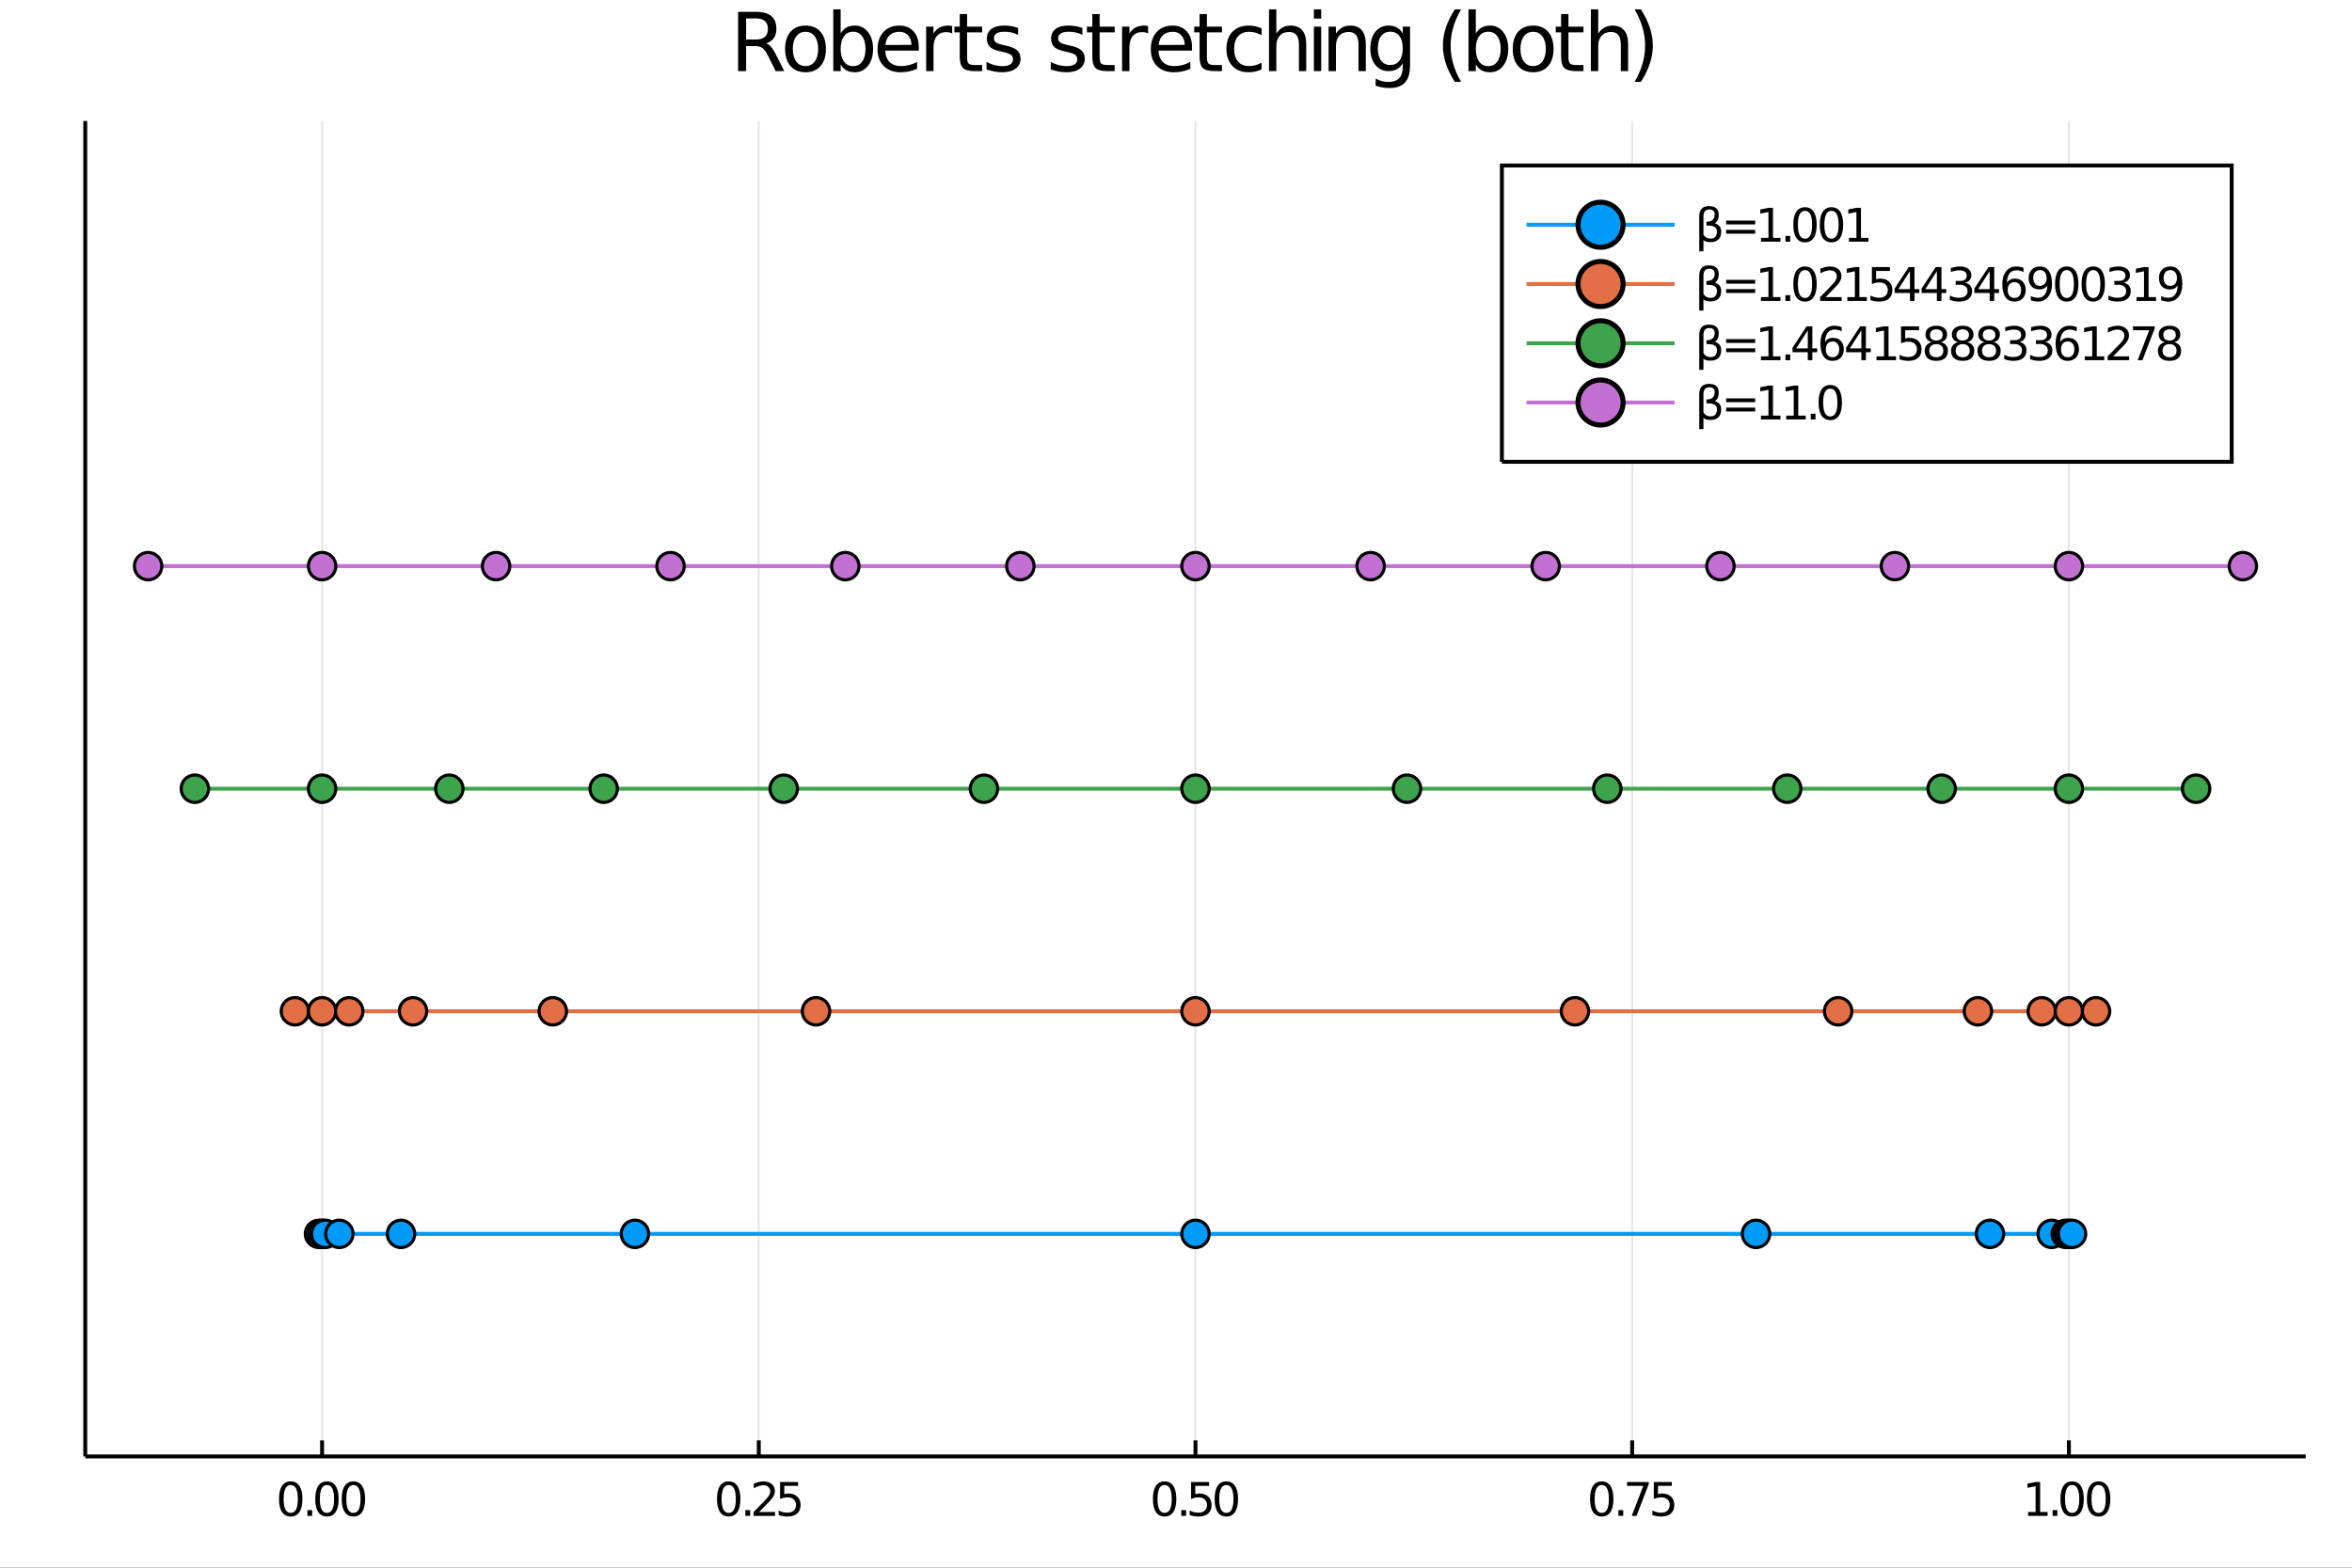 <?xml version="1.0" encoding="utf-8"?>
<svg xmlns="http://www.w3.org/2000/svg" xmlns:xlink="http://www.w3.org/1999/xlink" width="600" height="400" viewBox="0 0 2400 1600">
<rect x="0" y="0" width="2400" height="1600" fill="#333333" stroke="none"/>
<defs>
  <clipPath id="clip000">
    <rect x="0" y="0" width="2400" height="1600"/>
  </clipPath>
</defs>
<path clip-path="url(#clip000)" d="
M0 1600 L2400 1600 L2400 0 L0 0  Z
  " fill="#ffffff" fill-rule="evenodd" fill-opacity="1"/>
<defs>
  <clipPath id="clip001">
    <rect x="480" y="0" width="1681" height="1600"/>
  </clipPath>
</defs>
<path clip-path="url(#clip000)" d="
M86.992 1486.45 L2352.76 1486.45 L2352.76 123.472 L86.992 123.472  Z
  " fill="#ffffff" fill-rule="evenodd" fill-opacity="1"/>
<defs>
  <clipPath id="clip002">
    <rect x="86" y="123" width="2267" height="1364"/>
  </clipPath>
</defs>
<polyline clip-path="url(#clip002)" style="stroke:#000000; stroke-width:2; stroke-opacity:0.1; fill:none" points="
  328.653,1486.45 328.653,123.472 
  "/>
<polyline clip-path="url(#clip002)" style="stroke:#000000; stroke-width:2; stroke-opacity:0.1; fill:none" points="
  774.263,1486.45 774.263,123.472 
  "/>
<polyline clip-path="url(#clip002)" style="stroke:#000000; stroke-width:2; stroke-opacity:0.1; fill:none" points="
  1219.87,1486.45 1219.87,123.472 
  "/>
<polyline clip-path="url(#clip002)" style="stroke:#000000; stroke-width:2; stroke-opacity:0.1; fill:none" points="
  1665.48,1486.45 1665.48,123.472 
  "/>
<polyline clip-path="url(#clip002)" style="stroke:#000000; stroke-width:2; stroke-opacity:0.1; fill:none" points="
  2111.1,1486.45 2111.1,123.472 
  "/>
<polyline clip-path="url(#clip000)" style="stroke:#000000; stroke-width:4; stroke-opacity:1; fill:none" points="
  86.992,1486.45 2352.76,1486.45 
  "/>
<polyline clip-path="url(#clip000)" style="stroke:#000000; stroke-width:4; stroke-opacity:1; fill:none" points="
  328.653,1486.45 328.653,1470.09 
  "/>
<polyline clip-path="url(#clip000)" style="stroke:#000000; stroke-width:4; stroke-opacity:1; fill:none" points="
  774.263,1486.45 774.263,1470.09 
  "/>
<polyline clip-path="url(#clip000)" style="stroke:#000000; stroke-width:4; stroke-opacity:1; fill:none" points="
  1219.87,1486.45 1219.87,1470.09 
  "/>
<polyline clip-path="url(#clip000)" style="stroke:#000000; stroke-width:4; stroke-opacity:1; fill:none" points="
  1665.48,1486.45 1665.48,1470.09 
  "/>
<polyline clip-path="url(#clip000)" style="stroke:#000000; stroke-width:4; stroke-opacity:1; fill:none" points="
  2111.1,1486.45 2111.1,1470.09 
  "/>
<path clip-path="url(#clip000)" d="M 0 0 M296.662 1515.64 Q293.051 1515.64 291.222 1519.2 Q289.417 1522.75 289.417 1529.87 Q289.417 1536.98 291.222 1540.55 Q293.051 1544.09 296.662 1544.09 Q300.296 1544.09 302.102 1540.55 Q303.931 1536.98 303.931 1529.87 Q303.931 1522.75 302.102 1519.2 Q300.296 1515.64 296.662 1515.64 M296.662 1511.93 Q302.472 1511.93 305.528 1516.54 Q308.606 1521.12 308.606 1529.87 Q308.606 1538.6 305.528 1543.21 Q302.472 1547.79 296.662 1547.79 Q290.852 1547.79 287.773 1543.21 Q284.718 1538.6 284.718 1529.87 Q284.718 1521.12 287.773 1516.54 Q290.852 1511.93 296.662 1511.93 Z" fill="#000000" fill-rule="evenodd" fill-opacity="1" /><path clip-path="url(#clip000)" d="M 0 0 M313.676 1541.24 L318.56 1541.24 L318.56 1547.12 L313.676 1547.12 L313.676 1541.24 Z" fill="#000000" fill-rule="evenodd" fill-opacity="1" /><path clip-path="url(#clip000)" d="M 0 0 M333.63 1515.64 Q330.018 1515.64 328.19 1519.2 Q326.384 1522.75 326.384 1529.87 Q326.384 1536.98 328.19 1540.55 Q330.018 1544.09 333.63 1544.09 Q337.264 1544.09 339.069 1540.55 Q340.898 1536.98 340.898 1529.87 Q340.898 1522.75 339.069 1519.2 Q337.264 1515.64 333.63 1515.64 M333.63 1511.93 Q339.44 1511.93 342.495 1516.54 Q345.574 1521.12 345.574 1529.87 Q345.574 1538.6 342.495 1543.21 Q339.44 1547.79 333.63 1547.79 Q327.819 1547.79 324.741 1543.21 Q321.685 1538.6 321.685 1529.87 Q321.685 1521.12 324.741 1516.54 Q327.819 1511.93 333.63 1511.93 Z" fill="#000000" fill-rule="evenodd" fill-opacity="1" /><path clip-path="url(#clip000)" d="M 0 0 M360.643 1515.64 Q357.032 1515.64 355.203 1519.2 Q353.398 1522.75 353.398 1529.87 Q353.398 1536.98 355.203 1540.55 Q357.032 1544.09 360.643 1544.09 Q364.277 1544.09 366.083 1540.55 Q367.912 1536.98 367.912 1529.87 Q367.912 1522.75 366.083 1519.2 Q364.277 1515.64 360.643 1515.64 M360.643 1511.93 Q366.453 1511.93 369.509 1516.54 Q372.588 1521.12 372.588 1529.87 Q372.588 1538.6 369.509 1543.21 Q366.453 1547.79 360.643 1547.79 Q354.833 1547.79 351.754 1543.21 Q348.699 1538.6 348.699 1529.87 Q348.699 1521.12 351.754 1516.54 Q354.833 1511.93 360.643 1511.93 Z" fill="#000000" fill-rule="evenodd" fill-opacity="1" /><path clip-path="url(#clip000)" d="M 0 0 M743.569 1515.64 Q739.958 1515.64 738.129 1519.2 Q736.324 1522.75 736.324 1529.87 Q736.324 1536.98 738.129 1540.55 Q739.958 1544.09 743.569 1544.09 Q747.203 1544.09 749.009 1540.55 Q750.838 1536.98 750.838 1529.87 Q750.838 1522.75 749.009 1519.2 Q747.203 1515.64 743.569 1515.64 M743.569 1511.93 Q749.379 1511.93 752.435 1516.54 Q755.513 1521.12 755.513 1529.87 Q755.513 1538.6 752.435 1543.21 Q749.379 1547.79 743.569 1547.79 Q737.759 1547.79 734.68 1543.21 Q731.625 1538.6 731.625 1529.87 Q731.625 1521.12 734.68 1516.54 Q737.759 1511.93 743.569 1511.93 Z" fill="#000000" fill-rule="evenodd" fill-opacity="1" /><path clip-path="url(#clip000)" d="M 0 0 M760.583 1541.24 L765.467 1541.24 L765.467 1547.12 L760.583 1547.12 L760.583 1541.24 Z" fill="#000000" fill-rule="evenodd" fill-opacity="1" /><path clip-path="url(#clip000)" d="M 0 0 M774.564 1543.18 L790.884 1543.18 L790.884 1547.12 L768.939 1547.12 L768.939 1543.18 Q771.601 1540.43 776.185 1535.8 Q780.791 1531.15 781.972 1529.81 Q784.217 1527.28 785.097 1525.55 Q785.999 1523.79 785.999 1522.1 Q785.999 1519.34 784.055 1517.61 Q782.134 1515.87 779.032 1515.87 Q776.833 1515.87 774.379 1516.63 Q771.949 1517.4 769.171 1518.95 L769.171 1514.23 Q771.995 1513.09 774.449 1512.51 Q776.902 1511.93 778.939 1511.93 Q784.31 1511.93 787.504 1514.62 Q790.698 1517.31 790.698 1521.8 Q790.698 1523.93 789.888 1525.85 Q789.101 1527.74 786.995 1530.34 Q786.416 1531.01 783.314 1534.23 Q780.212 1537.42 774.564 1543.18 Z" fill="#000000" fill-rule="evenodd" fill-opacity="1" /><path clip-path="url(#clip000)" d="M 0 0 M795.999 1512.56 L814.356 1512.56 L814.356 1516.5 L800.282 1516.5 L800.282 1524.97 Q801.3 1524.62 802.319 1524.46 Q803.337 1524.27 804.356 1524.27 Q810.143 1524.27 813.522 1527.44 Q816.902 1530.62 816.902 1536.03 Q816.902 1541.61 813.43 1544.71 Q809.958 1547.79 803.638 1547.79 Q801.462 1547.79 799.194 1547.42 Q796.948 1547.05 794.541 1546.31 L794.541 1541.61 Q796.624 1542.74 798.847 1543.3 Q801.069 1543.86 803.546 1543.86 Q807.55 1543.86 809.888 1541.75 Q812.226 1539.64 812.226 1536.03 Q812.226 1532.42 809.888 1530.31 Q807.55 1528.21 803.546 1528.21 Q801.671 1528.21 799.796 1528.62 Q797.944 1529.04 795.999 1529.92 L795.999 1512.56 Z" fill="#000000" fill-rule="evenodd" fill-opacity="1" /><path clip-path="url(#clip000)" d="M 0 0 M1188.38 1515.64 Q1184.77 1515.64 1182.94 1519.2 Q1181.14 1522.75 1181.14 1529.87 Q1181.14 1536.98 1182.94 1540.55 Q1184.77 1544.09 1188.38 1544.09 Q1192.02 1544.09 1193.82 1540.55 Q1195.65 1536.98 1195.65 1529.87 Q1195.65 1522.75 1193.82 1519.2 Q1192.02 1515.64 1188.38 1515.64 M1188.38 1511.93 Q1194.19 1511.93 1197.25 1516.54 Q1200.33 1521.12 1200.33 1529.87 Q1200.33 1538.6 1197.25 1543.21 Q1194.19 1547.79 1188.38 1547.79 Q1182.57 1547.79 1179.49 1543.21 Q1176.44 1538.6 1176.44 1529.87 Q1176.44 1521.12 1179.49 1516.54 Q1182.57 1511.93 1188.38 1511.93 Z" fill="#000000" fill-rule="evenodd" fill-opacity="1" /><path clip-path="url(#clip000)" d="M 0 0 M1205.39 1541.24 L1210.28 1541.24 L1210.28 1547.12 L1205.39 1547.12 L1205.39 1541.24 Z" fill="#000000" fill-rule="evenodd" fill-opacity="1" /><path clip-path="url(#clip000)" d="M 0 0 M1215.39 1512.56 L1233.75 1512.56 L1233.75 1516.5 L1219.68 1516.5 L1219.68 1524.97 Q1220.7 1524.62 1221.71 1524.46 Q1222.73 1524.27 1223.75 1524.27 Q1229.54 1524.27 1232.92 1527.44 Q1236.3 1530.62 1236.3 1536.03 Q1236.3 1541.61 1232.83 1544.71 Q1229.35 1547.79 1223.03 1547.79 Q1220.86 1547.79 1218.59 1547.42 Q1216.34 1547.05 1213.94 1546.31 L1213.94 1541.61 Q1216.02 1542.74 1218.24 1543.3 Q1220.46 1543.86 1222.94 1543.86 Q1226.95 1543.86 1229.28 1541.75 Q1231.62 1539.64 1231.62 1536.03 Q1231.62 1532.42 1229.28 1530.31 Q1226.95 1528.21 1222.94 1528.21 Q1221.07 1528.21 1219.19 1528.62 Q1217.34 1529.04 1215.39 1529.92 L1215.39 1512.56 Z" fill="#000000" fill-rule="evenodd" fill-opacity="1" /><path clip-path="url(#clip000)" d="M 0 0 M1251.37 1515.64 Q1247.76 1515.64 1245.93 1519.2 Q1244.12 1522.75 1244.12 1529.87 Q1244.12 1536.98 1245.93 1540.55 Q1247.76 1544.09 1251.37 1544.09 Q1255 1544.09 1256.81 1540.55 Q1258.64 1536.98 1258.64 1529.87 Q1258.64 1522.75 1256.81 1519.2 Q1255 1515.64 1251.37 1515.64 M1251.37 1511.93 Q1257.18 1511.93 1260.23 1516.54 Q1263.31 1521.12 1263.31 1529.87 Q1263.31 1538.6 1260.23 1543.21 Q1257.18 1547.79 1251.37 1547.79 Q1245.56 1547.79 1242.48 1543.21 Q1239.42 1538.6 1239.42 1529.87 Q1239.42 1521.12 1242.48 1516.54 Q1245.56 1511.93 1251.37 1511.93 Z" fill="#000000" fill-rule="evenodd" fill-opacity="1" /><path clip-path="url(#clip000)" d="M 0 0 M1634.44 1515.64 Q1630.83 1515.64 1629 1519.2 Q1627.2 1522.75 1627.2 1529.87 Q1627.2 1536.98 1629 1540.55 Q1630.83 1544.09 1634.44 1544.09 Q1638.08 1544.09 1639.88 1540.55 Q1641.71 1536.98 1641.71 1529.87 Q1641.71 1522.75 1639.88 1519.2 Q1638.08 1515.64 1634.44 1515.64 M1634.44 1511.93 Q1640.25 1511.93 1643.31 1516.54 Q1646.39 1521.12 1646.39 1529.87 Q1646.39 1538.6 1643.31 1543.21 Q1640.25 1547.79 1634.44 1547.79 Q1628.63 1547.79 1625.55 1543.21 Q1622.5 1538.6 1622.5 1529.87 Q1622.5 1521.12 1625.55 1516.54 Q1628.63 1511.93 1634.44 1511.93 Z" fill="#000000" fill-rule="evenodd" fill-opacity="1" /><path clip-path="url(#clip000)" d="M 0 0 M1651.46 1541.24 L1656.34 1541.24 L1656.34 1547.12 L1651.46 1547.12 L1651.46 1541.24 Z" fill="#000000" fill-rule="evenodd" fill-opacity="1" /><path clip-path="url(#clip000)" d="M 0 0 M1660.23 1512.56 L1682.45 1512.56 L1682.45 1514.55 L1669.91 1547.12 L1665.02 1547.12 L1676.83 1516.5 L1660.23 1516.5 L1660.23 1512.56 Z" fill="#000000" fill-rule="evenodd" fill-opacity="1" /><path clip-path="url(#clip000)" d="M 0 0 M1687.57 1512.56 L1705.92 1512.56 L1705.92 1516.5 L1691.85 1516.5 L1691.85 1524.97 Q1692.87 1524.62 1693.89 1524.46 Q1694.91 1524.27 1695.92 1524.27 Q1701.71 1524.27 1705.09 1527.44 Q1708.47 1530.62 1708.47 1536.03 Q1708.47 1541.61 1705 1544.71 Q1701.53 1547.79 1695.21 1547.79 Q1693.03 1547.79 1690.76 1547.42 Q1688.52 1547.05 1686.11 1546.31 L1686.11 1541.61 Q1688.19 1542.74 1690.42 1543.3 Q1692.64 1543.86 1695.11 1543.86 Q1699.12 1543.86 1701.46 1541.75 Q1703.79 1539.64 1703.79 1536.03 Q1703.79 1532.42 1701.46 1530.31 Q1699.12 1528.21 1695.11 1528.21 Q1693.24 1528.21 1691.36 1528.62 Q1689.51 1529.04 1687.57 1529.92 L1687.57 1512.56 Z" fill="#000000" fill-rule="evenodd" fill-opacity="1" /><path clip-path="url(#clip000)" d="M 0 0 M2069.49 1543.18 L2077.13 1543.18 L2077.13 1516.82 L2068.82 1518.49 L2068.82 1514.23 L2077.08 1512.56 L2081.76 1512.56 L2081.76 1543.18 L2089.39 1543.18 L2089.39 1547.12 L2069.49 1547.12 L2069.49 1543.18 Z" fill="#000000" fill-rule="evenodd" fill-opacity="1" /><path clip-path="url(#clip000)" d="M 0 0 M2094.46 1541.24 L2099.35 1541.24 L2099.35 1547.12 L2094.46 1547.12 L2094.46 1541.24 Z" fill="#000000" fill-rule="evenodd" fill-opacity="1" /><path clip-path="url(#clip000)" d="M 0 0 M2114.42 1515.64 Q2110.81 1515.64 2108.98 1519.2 Q2107.17 1522.75 2107.17 1529.87 Q2107.17 1536.98 2108.98 1540.55 Q2110.81 1544.09 2114.42 1544.09 Q2118.05 1544.09 2119.86 1540.55 Q2121.69 1536.98 2121.69 1529.87 Q2121.69 1522.75 2119.86 1519.2 Q2118.05 1515.64 2114.42 1515.64 M2114.42 1511.93 Q2120.23 1511.93 2123.28 1516.54 Q2126.36 1521.12 2126.36 1529.87 Q2126.36 1538.6 2123.28 1543.21 Q2120.23 1547.79 2114.42 1547.79 Q2108.61 1547.79 2105.53 1543.21 Q2102.47 1538.6 2102.47 1529.87 Q2102.47 1521.12 2105.53 1516.54 Q2108.61 1511.93 2114.42 1511.93 Z" fill="#000000" fill-rule="evenodd" fill-opacity="1" /><path clip-path="url(#clip000)" d="M 0 0 M2141.43 1515.64 Q2137.82 1515.64 2135.99 1519.2 Q2134.19 1522.75 2134.19 1529.87 Q2134.19 1536.98 2135.99 1540.55 Q2137.82 1544.09 2141.43 1544.09 Q2145.07 1544.09 2146.87 1540.55 Q2148.7 1536.98 2148.7 1529.87 Q2148.7 1522.75 2146.87 1519.2 Q2145.07 1515.64 2141.43 1515.64 M2141.43 1511.93 Q2147.24 1511.93 2150.3 1516.54 Q2153.38 1521.12 2153.38 1529.87 Q2153.38 1538.6 2150.3 1543.21 Q2147.24 1547.79 2141.43 1547.79 Q2135.62 1547.79 2132.54 1543.21 Q2129.49 1538.6 2129.49 1529.87 Q2129.49 1521.12 2132.54 1516.54 Q2135.62 1511.93 2141.43 1511.93 Z" fill="#000000" fill-rule="evenodd" fill-opacity="1" /><polyline clip-path="url(#clip000)" style="stroke:#000000; stroke-width:4; stroke-opacity:1; fill:none" points="
  86.992,1486.45 86.992,123.472 
  "/>
<path clip-path="url(#clip000)" d="M 0 0 M781.85 44.22 Q784.483 45.111 786.954 48.028 Q789.465 50.944 791.977 56.048 L800.281 72.576 L791.491 72.576 L783.754 57.061 Q780.756 50.985 777.92 49 Q775.125 47.015 770.264 47.015 L761.352 47.015 L761.352 72.576 L753.169 72.576 L753.169 12.096 L771.641 12.096 Q782.012 12.096 787.116 16.43 Q792.22 20.765 792.22 29.515 Q792.22 35.227 789.546 38.994 Q786.913 42.761 781.85 44.22 M761.352 18.82 L761.352 40.29 L771.641 40.29 Q777.556 40.29 780.553 37.576 Q783.592 34.822 783.592 29.515 Q783.592 24.208 780.553 21.535 Q777.556 18.82 771.641 18.82 L761.352 18.82 Z" fill="#000000" fill-rule="evenodd" fill-opacity="1" /><path clip-path="url(#clip000)" d="M 0 0 M821.954 32.431 Q815.958 32.431 812.475 37.131 Q808.991 41.789 808.991 49.931 Q808.991 58.074 812.434 62.773 Q815.918 67.431 821.954 67.431 Q827.909 67.431 831.392 62.732 Q834.876 58.033 834.876 49.931 Q834.876 41.87 831.392 37.171 Q827.909 32.431 821.954 32.431 M821.954 26.112 Q831.676 26.112 837.226 32.431 Q842.775 38.751 842.775 49.931 Q842.775 61.071 837.226 67.431 Q831.676 73.751 821.954 73.751 Q812.191 73.751 806.641 67.431 Q801.132 61.071 801.132 49.931 Q801.132 38.751 806.641 32.431 Q812.191 26.112 821.954 26.112 Z" fill="#000000" fill-rule="evenodd" fill-opacity="1" /><path clip-path="url(#clip000)" d="M 0 0 M883.163 49.931 Q883.163 41.708 879.76 37.05 Q876.398 32.35 870.484 32.35 Q864.569 32.35 861.166 37.05 Q857.804 41.708 857.804 49.931 Q857.804 58.155 861.166 62.854 Q864.569 67.512 870.484 67.512 Q876.398 67.512 879.76 62.854 Q883.163 58.155 883.163 49.931 M857.804 34.092 Q860.154 30.041 863.719 28.097 Q867.324 26.112 872.306 26.112 Q880.57 26.112 885.715 32.675 Q890.9 39.237 890.9 49.931 Q890.9 60.626 885.715 67.188 Q880.57 73.751 872.306 73.751 Q867.324 73.751 863.719 71.806 Q860.154 69.821 857.804 65.77 L857.804 72.576 L850.31 72.576 L850.31 9.544 L857.804 9.544 L857.804 34.092 Z" fill="#000000" fill-rule="evenodd" fill-opacity="1" /><path clip-path="url(#clip000)" d="M 0 0 M937.526 48.028 L937.526 51.673 L903.255 51.673 Q903.741 59.37 907.873 63.421 Q912.046 67.431 919.459 67.431 Q923.753 67.431 927.763 66.378 Q931.814 65.325 935.784 63.218 L935.784 70.267 Q931.774 71.968 927.561 72.86 Q923.348 73.751 919.013 73.751 Q908.157 73.751 901.797 67.431 Q895.478 61.112 895.478 50.337 Q895.478 39.197 901.473 32.675 Q907.509 26.112 917.717 26.112 Q926.872 26.112 932.179 32.026 Q937.526 37.9 937.526 48.028 M930.072 45.84 Q929.991 39.723 926.629 36.077 Q923.307 32.431 917.798 32.431 Q911.56 32.431 907.792 35.956 Q904.066 39.48 903.498 45.88 L930.072 45.84 Z" fill="#000000" fill-rule="evenodd" fill-opacity="1" /><path clip-path="url(#clip000)" d="M 0 0 M971.635 34.173 Q970.379 33.444 968.88 33.12 Q967.422 32.756 965.639 32.756 Q959.32 32.756 955.917 36.888 Q952.555 40.979 952.555 48.676 L952.555 72.576 L945.061 72.576 L945.061 27.206 L952.555 27.206 L952.555 34.254 Q954.904 30.122 958.672 28.138 Q962.439 26.112 967.827 26.112 Q968.596 26.112 969.528 26.234 Q970.46 26.315 971.594 26.517 L971.635 34.173 Z" fill="#000000" fill-rule="evenodd" fill-opacity="1" /><path clip-path="url(#clip000)" d="M 0 0 M986.825 14.324 L986.825 27.206 L1002.18 27.206 L1002.18 32.999 L986.825 32.999 L986.825 57.628 Q986.825 63.178 988.324 64.758 Q989.864 66.338 994.522 66.338 L1002.18 66.338 L1002.18 72.576 L994.522 72.576 Q985.894 72.576 982.613 69.376 Q979.331 66.135 979.331 57.628 L979.331 32.999 L973.863 32.999 L973.863 27.206 L979.331 27.206 L979.331 14.324 L986.825 14.324 Z" fill="#000000" fill-rule="evenodd" fill-opacity="1" /><path clip-path="url(#clip000)" d="M 0 0 M1038.92 28.543 L1038.92 35.591 Q1035.76 33.971 1032.36 33.161 Q1028.95 32.35 1025.31 32.35 Q1019.76 32.35 1016.96 34.052 Q1014.21 35.753 1014.21 39.156 Q1014.21 41.749 1016.19 43.248 Q1018.18 44.706 1024.17 46.043 L1026.73 46.61 Q1034.67 48.311 1037.99 51.43 Q1041.35 54.509 1041.35 60.059 Q1041.35 66.378 1036.33 70.064 Q1031.34 73.751 1022.59 73.751 Q1018.95 73.751 1014.98 73.022 Q1011.05 72.333 1006.67 70.915 L1006.67 63.218 Q1010.81 65.365 1014.82 66.459 Q1018.83 67.512 1022.76 67.512 Q1028.02 67.512 1030.86 65.73 Q1033.69 63.907 1033.69 60.626 Q1033.69 57.588 1031.63 55.967 Q1029.6 54.347 1022.68 52.848 L1020.08 52.24 Q1013.16 50.782 1010.08 47.785 Q1007 44.746 1007 39.48 Q1007 33.08 1011.54 29.596 Q1016.07 26.112 1024.42 26.112 Q1028.55 26.112 1032.2 26.72 Q1035.84 27.327 1038.92 28.543 Z" fill="#000000" fill-rule="evenodd" fill-opacity="1" /><path clip-path="url(#clip000)" d="M 0 0 M1104.46 28.543 L1104.46 35.591 Q1101.3 33.971 1097.9 33.161 Q1094.5 32.35 1090.85 32.35 Q1085.3 32.35 1082.51 34.052 Q1079.75 35.753 1079.75 39.156 Q1079.75 41.749 1081.74 43.248 Q1083.72 44.706 1089.72 46.043 L1092.27 46.61 Q1100.21 48.311 1103.53 51.43 Q1106.89 54.509 1106.89 60.059 Q1106.89 66.378 1101.87 70.064 Q1096.89 73.751 1088.14 73.751 Q1084.49 73.751 1080.52 73.022 Q1076.59 72.333 1072.22 70.915 L1072.22 63.218 Q1076.35 65.365 1080.36 66.459 Q1084.37 67.512 1088.3 67.512 Q1093.57 67.512 1096.4 65.73 Q1099.24 63.907 1099.24 60.626 Q1099.24 57.588 1097.17 55.967 Q1095.15 54.347 1088.22 52.848 L1085.63 52.24 Q1078.7 50.782 1075.62 47.785 Q1072.54 44.746 1072.54 39.48 Q1072.54 33.08 1077.08 29.596 Q1081.62 26.112 1089.96 26.112 Q1094.09 26.112 1097.74 26.72 Q1101.39 27.327 1104.46 28.543 Z" fill="#000000" fill-rule="evenodd" fill-opacity="1" /><path clip-path="url(#clip000)" d="M 0 0 M1122.09 14.324 L1122.09 27.206 L1137.44 27.206 L1137.44 32.999 L1122.09 32.999 L1122.09 57.628 Q1122.09 63.178 1123.58 64.758 Q1125.12 66.338 1129.78 66.338 L1137.44 66.338 L1137.44 72.576 L1129.78 72.576 Q1121.15 72.576 1117.87 69.376 Q1114.59 66.135 1114.59 57.628 L1114.59 32.999 L1109.12 32.999 L1109.12 27.206 L1114.59 27.206 L1114.59 14.324 L1122.09 14.324 Z" fill="#000000" fill-rule="evenodd" fill-opacity="1" /><path clip-path="url(#clip000)" d="M 0 0 M1171.55 34.173 Q1170.29 33.444 1168.79 33.12 Q1167.33 32.756 1165.55 32.756 Q1159.23 32.756 1155.83 36.888 Q1152.47 40.979 1152.47 48.676 L1152.47 72.576 L1144.97 72.576 L1144.97 27.206 L1152.47 27.206 L1152.47 34.254 Q1154.82 30.122 1158.58 28.138 Q1162.35 26.112 1167.74 26.112 Q1168.51 26.112 1169.44 26.234 Q1170.37 26.315 1171.51 26.517 L1171.55 34.173 Z" fill="#000000" fill-rule="evenodd" fill-opacity="1" /><path clip-path="url(#clip000)" d="M 0 0 M1216.35 48.028 L1216.35 51.673 L1182.08 51.673 Q1182.57 59.37 1186.7 63.421 Q1190.87 67.431 1198.28 67.431 Q1202.58 67.431 1206.59 66.378 Q1210.64 65.325 1214.61 63.218 L1214.61 70.267 Q1210.6 71.968 1206.38 72.86 Q1202.17 73.751 1197.84 73.751 Q1186.98 73.751 1180.62 67.431 Q1174.3 61.112 1174.3 50.337 Q1174.3 39.197 1180.3 32.675 Q1186.33 26.112 1196.54 26.112 Q1205.7 26.112 1211 32.026 Q1216.35 37.9 1216.35 48.028 M1208.9 45.84 Q1208.82 39.723 1205.45 36.077 Q1202.13 32.431 1196.62 32.431 Q1190.38 32.431 1186.62 35.956 Q1182.89 39.48 1182.32 45.88 L1208.9 45.84 Z" fill="#000000" fill-rule="evenodd" fill-opacity="1" /><path clip-path="url(#clip000)" d="M 0 0 M1231.54 14.324 L1231.54 27.206 L1246.89 27.206 L1246.89 32.999 L1231.54 32.999 L1231.54 57.628 Q1231.54 63.178 1233.04 64.758 Q1234.58 66.338 1239.24 66.338 L1246.89 66.338 L1246.89 72.576 L1239.24 72.576 Q1230.61 72.576 1227.33 69.376 Q1224.05 66.135 1224.05 57.628 L1224.05 32.999 L1218.58 32.999 L1218.58 27.206 L1224.05 27.206 L1224.05 14.324 L1231.54 14.324 Z" fill="#000000" fill-rule="evenodd" fill-opacity="1" /><path clip-path="url(#clip000)" d="M 0 0 M1287.36 28.948 L1287.36 35.915 Q1284.2 34.173 1281 33.323 Q1277.84 32.431 1274.6 32.431 Q1267.35 32.431 1263.34 37.05 Q1259.33 41.627 1259.33 49.931 Q1259.33 58.236 1263.34 62.854 Q1267.35 67.431 1274.6 67.431 Q1277.84 67.431 1281 66.581 Q1284.2 65.689 1287.36 63.948 L1287.36 70.834 Q1284.24 72.292 1280.88 73.022 Q1277.56 73.751 1273.79 73.751 Q1263.54 73.751 1257.51 67.31 Q1251.47 60.869 1251.47 49.931 Q1251.47 38.832 1257.55 32.472 Q1263.66 26.112 1274.28 26.112 Q1277.72 26.112 1281 26.841 Q1284.28 27.53 1287.36 28.948 Z" fill="#000000" fill-rule="evenodd" fill-opacity="1" /><path clip-path="url(#clip000)" d="M 0 0 M1332.89 45.192 L1332.89 72.576 L1325.44 72.576 L1325.44 45.435 Q1325.44 38.994 1322.93 35.794 Q1320.42 32.594 1315.39 32.594 Q1309.36 32.594 1305.87 36.442 Q1302.39 40.29 1302.39 46.934 L1302.39 72.576 L1294.9 72.576 L1294.9 9.544 L1302.39 9.544 L1302.39 34.254 Q1305.06 30.163 1308.67 28.138 Q1312.32 26.112 1317.06 26.112 Q1324.87 26.112 1328.88 30.973 Q1332.89 35.794 1332.89 45.192 Z" fill="#000000" fill-rule="evenodd" fill-opacity="1" /><path clip-path="url(#clip000)" d="M 0 0 M1340.71 27.206 L1348.17 27.206 L1348.17 72.576 L1340.71 72.576 L1340.71 27.206 M1340.71 9.544 L1348.17 9.544 L1348.17 18.983 L1340.71 18.983 L1340.71 9.544 Z" fill="#000000" fill-rule="evenodd" fill-opacity="1" /><path clip-path="url(#clip000)" d="M 0 0 M1393.7 45.192 L1393.7 72.576 L1386.24 72.576 L1386.24 45.435 Q1386.24 38.994 1383.73 35.794 Q1381.22 32.594 1376.2 32.594 Q1370.16 32.594 1366.68 36.442 Q1363.2 40.29 1363.2 46.934 L1363.2 72.576 L1355.7 72.576 L1355.7 27.206 L1363.2 27.206 L1363.2 34.254 Q1365.87 30.163 1369.47 28.138 Q1373.12 26.112 1377.86 26.112 Q1385.68 26.112 1389.69 30.973 Q1393.7 35.794 1393.7 45.192 Z" fill="#000000" fill-rule="evenodd" fill-opacity="1" /><path clip-path="url(#clip000)" d="M 0 0 M1431.37 49.364 Q1431.37 41.263 1428.01 36.806 Q1424.69 32.35 1418.65 32.35 Q1412.66 32.35 1409.29 36.806 Q1405.97 41.263 1405.97 49.364 Q1405.97 57.426 1409.29 61.882 Q1412.66 66.338 1418.65 66.338 Q1424.69 66.338 1428.01 61.882 Q1431.37 57.426 1431.37 49.364 M1438.83 66.945 Q1438.83 78.531 1433.68 84.162 Q1428.54 89.833 1417.92 89.833 Q1413.99 89.833 1410.51 89.225 Q1407.03 88.658 1403.74 87.443 L1403.74 80.192 Q1407.03 81.974 1410.23 82.825 Q1413.43 83.675 1416.75 83.675 Q1424.08 83.675 1427.73 79.827 Q1431.37 76.019 1431.37 68.282 L1431.37 64.596 Q1429.06 68.606 1425.46 70.591 Q1421.85 72.576 1416.83 72.576 Q1408.48 72.576 1403.38 66.216 Q1398.28 59.856 1398.28 49.364 Q1398.28 38.832 1403.38 32.472 Q1408.48 26.112 1416.83 26.112 Q1421.85 26.112 1425.46 28.097 Q1429.06 30.082 1431.37 34.092 L1431.37 27.206 L1438.83 27.206 L1438.83 66.945 Z" fill="#000000" fill-rule="evenodd" fill-opacity="1" /><path clip-path="url(#clip000)" d="M 0 0 M1490.92 9.625 Q1485.49 18.942 1482.86 28.057 Q1480.23 37.171 1480.23 46.529 Q1480.23 55.886 1482.86 65.082 Q1485.53 74.237 1490.92 83.513 L1484.44 83.513 Q1478.36 73.994 1475.32 64.798 Q1472.33 55.603 1472.33 46.529 Q1472.33 37.495 1475.32 28.34 Q1478.32 19.185 1484.44 9.625 L1490.92 9.625 Z" fill="#000000" fill-rule="evenodd" fill-opacity="1" /><path clip-path="url(#clip000)" d="M 0 0 M1531.31 49.931 Q1531.31 41.708 1527.9 37.05 Q1524.54 32.35 1518.63 32.35 Q1512.71 32.35 1509.31 37.05 Q1505.95 41.708 1505.95 49.931 Q1505.95 58.155 1509.31 62.854 Q1512.71 67.512 1518.63 67.512 Q1524.54 67.512 1527.9 62.854 Q1531.31 58.155 1531.31 49.931 M1505.95 34.092 Q1508.3 30.041 1511.86 28.097 Q1515.47 26.112 1520.45 26.112 Q1528.71 26.112 1533.86 32.675 Q1539.04 39.237 1539.04 49.931 Q1539.04 60.626 1533.86 67.188 Q1528.71 73.751 1520.45 73.751 Q1515.47 73.751 1511.86 71.806 Q1508.3 69.821 1505.95 65.77 L1505.95 72.576 L1498.45 72.576 L1498.45 9.544 L1505.95 9.544 L1505.95 34.092 Z" fill="#000000" fill-rule="evenodd" fill-opacity="1" /><path clip-path="url(#clip000)" d="M 0 0 M1564.44 32.431 Q1558.45 32.431 1554.96 37.131 Q1551.48 41.789 1551.48 49.931 Q1551.48 58.074 1554.92 62.773 Q1558.41 67.431 1564.44 67.431 Q1570.4 67.431 1573.88 62.732 Q1577.37 58.033 1577.37 49.931 Q1577.37 41.87 1573.88 37.171 Q1570.4 32.431 1564.44 32.431 M1564.44 26.112 Q1574.17 26.112 1579.72 32.431 Q1585.27 38.751 1585.27 49.931 Q1585.27 61.071 1579.72 67.431 Q1574.17 73.751 1564.44 73.751 Q1554.68 73.751 1549.13 67.431 Q1543.62 61.071 1543.62 49.931 Q1543.62 38.751 1549.13 32.431 Q1554.68 26.112 1564.44 26.112 Z" fill="#000000" fill-rule="evenodd" fill-opacity="1" /><path clip-path="url(#clip000)" d="M 0 0 M1600.46 14.324 L1600.46 27.206 L1615.81 27.206 L1615.81 32.999 L1600.46 32.999 L1600.46 57.628 Q1600.46 63.178 1601.96 64.758 Q1603.49 66.338 1608.15 66.338 L1615.81 66.338 L1615.81 72.576 L1608.15 72.576 Q1599.52 72.576 1596.24 69.376 Q1592.96 66.135 1592.96 57.628 L1592.96 32.999 L1587.49 32.999 L1587.49 27.206 L1592.96 27.206 L1592.96 14.324 L1600.46 14.324 Z" fill="#000000" fill-rule="evenodd" fill-opacity="1" /><path clip-path="url(#clip000)" d="M 0 0 M1661.34 45.192 L1661.34 72.576 L1653.89 72.576 L1653.89 45.435 Q1653.89 38.994 1651.38 35.794 Q1648.86 32.594 1643.84 32.594 Q1637.81 32.594 1634.32 36.442 Q1630.84 40.29 1630.84 46.934 L1630.84 72.576 L1623.34 72.576 L1623.34 9.544 L1630.84 9.544 L1630.84 34.254 Q1633.51 30.163 1637.12 28.138 Q1640.76 26.112 1645.5 26.112 Q1653.32 26.112 1657.33 30.973 Q1661.34 35.794 1661.34 45.192 Z" fill="#000000" fill-rule="evenodd" fill-opacity="1" /><path clip-path="url(#clip000)" d="M 0 0 M1667.99 9.625 L1674.47 9.625 Q1680.54 19.185 1683.54 28.34 Q1686.58 37.495 1686.58 46.529 Q1686.58 55.603 1683.54 64.798 Q1680.54 73.994 1674.47 83.513 L1667.99 83.513 Q1673.37 74.237 1676.01 65.082 Q1678.68 55.886 1678.68 46.529 Q1678.68 37.171 1676.01 28.057 Q1673.37 18.942 1667.99 9.625 Z" fill="#000000" fill-rule="evenodd" fill-opacity="1" /><polyline clip-path="url(#clip002)" style="stroke:#009af9; stroke-width:4; stroke-opacity:1; fill:none" points="
  325.475,1259.29 328.653,1259.29 331.83,1259.29 346.219,1259.29 409.17,1259.29 647.888,1259.29 1219.87,1259.29 1791.86,1259.29 2030.58,1259.29 2093.53,1259.29 
  2107.92,1259.29 2111.1,1259.29 2114.27,1259.29 
  "/>
<circle clip-path="url(#clip002)" cx="325.475" cy="1259.29" r="14" fill="#009af9" fill-rule="evenodd" fill-opacity="1" stroke="#000000" stroke-opacity="1" stroke-width="3.2"/>
<circle clip-path="url(#clip002)" cx="328.653" cy="1259.29" r="14" fill="#009af9" fill-rule="evenodd" fill-opacity="1" stroke="#000000" stroke-opacity="1" stroke-width="3.2"/>
<circle clip-path="url(#clip002)" cx="331.83" cy="1259.29" r="14" fill="#009af9" fill-rule="evenodd" fill-opacity="1" stroke="#000000" stroke-opacity="1" stroke-width="3.2"/>
<circle clip-path="url(#clip002)" cx="346.219" cy="1259.29" r="14" fill="#009af9" fill-rule="evenodd" fill-opacity="1" stroke="#000000" stroke-opacity="1" stroke-width="3.2"/>
<circle clip-path="url(#clip002)" cx="409.17" cy="1259.29" r="14" fill="#009af9" fill-rule="evenodd" fill-opacity="1" stroke="#000000" stroke-opacity="1" stroke-width="3.2"/>
<circle clip-path="url(#clip002)" cx="647.888" cy="1259.29" r="14" fill="#009af9" fill-rule="evenodd" fill-opacity="1" stroke="#000000" stroke-opacity="1" stroke-width="3.2"/>
<circle clip-path="url(#clip002)" cx="1219.87" cy="1259.29" r="14" fill="#009af9" fill-rule="evenodd" fill-opacity="1" stroke="#000000" stroke-opacity="1" stroke-width="3.2"/>
<circle clip-path="url(#clip002)" cx="1791.86" cy="1259.29" r="14" fill="#009af9" fill-rule="evenodd" fill-opacity="1" stroke="#000000" stroke-opacity="1" stroke-width="3.2"/>
<circle clip-path="url(#clip002)" cx="2030.58" cy="1259.29" r="14" fill="#009af9" fill-rule="evenodd" fill-opacity="1" stroke="#000000" stroke-opacity="1" stroke-width="3.2"/>
<circle clip-path="url(#clip002)" cx="2093.53" cy="1259.29" r="14" fill="#009af9" fill-rule="evenodd" fill-opacity="1" stroke="#000000" stroke-opacity="1" stroke-width="3.2"/>
<circle clip-path="url(#clip002)" cx="2107.92" cy="1259.29" r="14" fill="#009af9" fill-rule="evenodd" fill-opacity="1" stroke="#000000" stroke-opacity="1" stroke-width="3.2"/>
<circle clip-path="url(#clip002)" cx="2111.1" cy="1259.29" r="14" fill="#009af9" fill-rule="evenodd" fill-opacity="1" stroke="#000000" stroke-opacity="1" stroke-width="3.2"/>
<circle clip-path="url(#clip002)" cx="2114.27" cy="1259.29" r="14" fill="#009af9" fill-rule="evenodd" fill-opacity="1" stroke="#000000" stroke-opacity="1" stroke-width="3.2"/>
<polyline clip-path="url(#clip002)" style="stroke:#e26f46; stroke-width:4; stroke-opacity:1; fill:none" points="
  300.965,1032.12 328.653,1032.12 356.34,1032.12 421.47,1032.12 564.083,1032.12 832.667,1032.12 1219.87,1032.12 1607.08,1032.12 1875.67,1032.12 2018.28,1032.12 
  2083.41,1032.12 2111.1,1032.12 2138.78,1032.12 
  "/>
<circle clip-path="url(#clip002)" cx="300.965" cy="1032.12" r="14" fill="#e26f46" fill-rule="evenodd" fill-opacity="1" stroke="#000000" stroke-opacity="1" stroke-width="3.2"/>
<circle clip-path="url(#clip002)" cx="328.653" cy="1032.12" r="14" fill="#e26f46" fill-rule="evenodd" fill-opacity="1" stroke="#000000" stroke-opacity="1" stroke-width="3.2"/>
<circle clip-path="url(#clip002)" cx="356.34" cy="1032.12" r="14" fill="#e26f46" fill-rule="evenodd" fill-opacity="1" stroke="#000000" stroke-opacity="1" stroke-width="3.2"/>
<circle clip-path="url(#clip002)" cx="421.47" cy="1032.12" r="14" fill="#e26f46" fill-rule="evenodd" fill-opacity="1" stroke="#000000" stroke-opacity="1" stroke-width="3.2"/>
<circle clip-path="url(#clip002)" cx="564.083" cy="1032.12" r="14" fill="#e26f46" fill-rule="evenodd" fill-opacity="1" stroke="#000000" stroke-opacity="1" stroke-width="3.2"/>
<circle clip-path="url(#clip002)" cx="832.667" cy="1032.12" r="14" fill="#e26f46" fill-rule="evenodd" fill-opacity="1" stroke="#000000" stroke-opacity="1" stroke-width="3.2"/>
<circle clip-path="url(#clip002)" cx="1219.87" cy="1032.12" r="14" fill="#e26f46" fill-rule="evenodd" fill-opacity="1" stroke="#000000" stroke-opacity="1" stroke-width="3.2"/>
<circle clip-path="url(#clip002)" cx="1607.08" cy="1032.12" r="14" fill="#e26f46" fill-rule="evenodd" fill-opacity="1" stroke="#000000" stroke-opacity="1" stroke-width="3.2"/>
<circle clip-path="url(#clip002)" cx="1875.67" cy="1032.12" r="14" fill="#e26f46" fill-rule="evenodd" fill-opacity="1" stroke="#000000" stroke-opacity="1" stroke-width="3.2"/>
<circle clip-path="url(#clip002)" cx="2018.28" cy="1032.12" r="14" fill="#e26f46" fill-rule="evenodd" fill-opacity="1" stroke="#000000" stroke-opacity="1" stroke-width="3.2"/>
<circle clip-path="url(#clip002)" cx="2083.41" cy="1032.12" r="14" fill="#e26f46" fill-rule="evenodd" fill-opacity="1" stroke="#000000" stroke-opacity="1" stroke-width="3.2"/>
<circle clip-path="url(#clip002)" cx="2111.1" cy="1032.12" r="14" fill="#e26f46" fill-rule="evenodd" fill-opacity="1" stroke="#000000" stroke-opacity="1" stroke-width="3.2"/>
<circle clip-path="url(#clip002)" cx="2138.78" cy="1032.12" r="14" fill="#e26f46" fill-rule="evenodd" fill-opacity="1" stroke="#000000" stroke-opacity="1" stroke-width="3.2"/>
<polyline clip-path="url(#clip002)" style="stroke:#3da44d; stroke-width:4; stroke-opacity:1; fill:none" points="
  198.833,804.96 328.653,804.96 458.472,804.96 616.027,804.96 799.701,804.96 1004.04,804.96 1219.87,804.96 1435.71,804.96 1640.05,804.96 1823.72,804.96 
  1981.28,804.96 2111.1,804.96 2240.92,804.96 
  "/>
<circle clip-path="url(#clip002)" cx="198.833" cy="804.96" r="14" fill="#3da44d" fill-rule="evenodd" fill-opacity="1" stroke="#000000" stroke-opacity="1" stroke-width="3.2"/>
<circle clip-path="url(#clip002)" cx="328.653" cy="804.96" r="14" fill="#3da44d" fill-rule="evenodd" fill-opacity="1" stroke="#000000" stroke-opacity="1" stroke-width="3.2"/>
<circle clip-path="url(#clip002)" cx="458.472" cy="804.96" r="14" fill="#3da44d" fill-rule="evenodd" fill-opacity="1" stroke="#000000" stroke-opacity="1" stroke-width="3.2"/>
<circle clip-path="url(#clip002)" cx="616.027" cy="804.96" r="14" fill="#3da44d" fill-rule="evenodd" fill-opacity="1" stroke="#000000" stroke-opacity="1" stroke-width="3.2"/>
<circle clip-path="url(#clip002)" cx="799.701" cy="804.96" r="14" fill="#3da44d" fill-rule="evenodd" fill-opacity="1" stroke="#000000" stroke-opacity="1" stroke-width="3.2"/>
<circle clip-path="url(#clip002)" cx="1004.04" cy="804.96" r="14" fill="#3da44d" fill-rule="evenodd" fill-opacity="1" stroke="#000000" stroke-opacity="1" stroke-width="3.2"/>
<circle clip-path="url(#clip002)" cx="1219.87" cy="804.96" r="14" fill="#3da44d" fill-rule="evenodd" fill-opacity="1" stroke="#000000" stroke-opacity="1" stroke-width="3.2"/>
<circle clip-path="url(#clip002)" cx="1435.71" cy="804.96" r="14" fill="#3da44d" fill-rule="evenodd" fill-opacity="1" stroke="#000000" stroke-opacity="1" stroke-width="3.2"/>
<circle clip-path="url(#clip002)" cx="1640.05" cy="804.96" r="14" fill="#3da44d" fill-rule="evenodd" fill-opacity="1" stroke="#000000" stroke-opacity="1" stroke-width="3.2"/>
<circle clip-path="url(#clip002)" cx="1823.72" cy="804.96" r="14" fill="#3da44d" fill-rule="evenodd" fill-opacity="1" stroke="#000000" stroke-opacity="1" stroke-width="3.2"/>
<circle clip-path="url(#clip002)" cx="1981.28" cy="804.96" r="14" fill="#3da44d" fill-rule="evenodd" fill-opacity="1" stroke="#000000" stroke-opacity="1" stroke-width="3.2"/>
<circle clip-path="url(#clip002)" cx="2111.1" cy="804.96" r="14" fill="#3da44d" fill-rule="evenodd" fill-opacity="1" stroke="#000000" stroke-opacity="1" stroke-width="3.2"/>
<circle clip-path="url(#clip002)" cx="2240.92" cy="804.96" r="14" fill="#3da44d" fill-rule="evenodd" fill-opacity="1" stroke="#000000" stroke-opacity="1" stroke-width="3.2"/>
<polyline clip-path="url(#clip002)" style="stroke:#c271d2; stroke-width:4; stroke-opacity:1; fill:none" points="
  151.118,577.797 328.653,577.797 506.188,577.797 684.195,577.797 862.557,577.797 1041.16,577.797 1219.87,577.797 1398.59,577.797 1577.19,577.797 1755.55,577.797 
  1933.56,577.797 2111.1,577.797 2288.63,577.797 
  "/>
<circle clip-path="url(#clip002)" cx="151.118" cy="577.797" r="14" fill="#c271d2" fill-rule="evenodd" fill-opacity="1" stroke="#000000" stroke-opacity="1" stroke-width="3.2"/>
<circle clip-path="url(#clip002)" cx="328.653" cy="577.797" r="14" fill="#c271d2" fill-rule="evenodd" fill-opacity="1" stroke="#000000" stroke-opacity="1" stroke-width="3.2"/>
<circle clip-path="url(#clip002)" cx="506.188" cy="577.797" r="14" fill="#c271d2" fill-rule="evenodd" fill-opacity="1" stroke="#000000" stroke-opacity="1" stroke-width="3.2"/>
<circle clip-path="url(#clip002)" cx="684.195" cy="577.797" r="14" fill="#c271d2" fill-rule="evenodd" fill-opacity="1" stroke="#000000" stroke-opacity="1" stroke-width="3.2"/>
<circle clip-path="url(#clip002)" cx="862.557" cy="577.797" r="14" fill="#c271d2" fill-rule="evenodd" fill-opacity="1" stroke="#000000" stroke-opacity="1" stroke-width="3.2"/>
<circle clip-path="url(#clip002)" cx="1041.16" cy="577.797" r="14" fill="#c271d2" fill-rule="evenodd" fill-opacity="1" stroke="#000000" stroke-opacity="1" stroke-width="3.2"/>
<circle clip-path="url(#clip002)" cx="1219.87" cy="577.797" r="14" fill="#c271d2" fill-rule="evenodd" fill-opacity="1" stroke="#000000" stroke-opacity="1" stroke-width="3.2"/>
<circle clip-path="url(#clip002)" cx="1398.59" cy="577.797" r="14" fill="#c271d2" fill-rule="evenodd" fill-opacity="1" stroke="#000000" stroke-opacity="1" stroke-width="3.2"/>
<circle clip-path="url(#clip002)" cx="1577.19" cy="577.797" r="14" fill="#c271d2" fill-rule="evenodd" fill-opacity="1" stroke="#000000" stroke-opacity="1" stroke-width="3.2"/>
<circle clip-path="url(#clip002)" cx="1755.55" cy="577.797" r="14" fill="#c271d2" fill-rule="evenodd" fill-opacity="1" stroke="#000000" stroke-opacity="1" stroke-width="3.2"/>
<circle clip-path="url(#clip002)" cx="1933.56" cy="577.797" r="14" fill="#c271d2" fill-rule="evenodd" fill-opacity="1" stroke="#000000" stroke-opacity="1" stroke-width="3.2"/>
<circle clip-path="url(#clip002)" cx="2111.1" cy="577.797" r="14" fill="#c271d2" fill-rule="evenodd" fill-opacity="1" stroke="#000000" stroke-opacity="1" stroke-width="3.2"/>
<circle clip-path="url(#clip002)" cx="2288.63" cy="577.797" r="14" fill="#c271d2" fill-rule="evenodd" fill-opacity="1" stroke="#000000" stroke-opacity="1" stroke-width="3.2"/>
<path clip-path="url(#clip000)" d="
M1532.52 471.305 L2277.23 471.305 L2277.23 168.905 L1532.52 168.905  Z
  " fill="#ffffff" fill-rule="evenodd" fill-opacity="1"/>
<polyline clip-path="url(#clip000)" style="stroke:#000000; stroke-width:4; stroke-opacity:1; fill:none" points="
  1532.52,471.305 2277.23,471.305 2277.23,168.905 1532.52,168.905 1532.52,471.305 
  "/>
<polyline clip-path="url(#clip000)" style="stroke:#009af9; stroke-width:4; stroke-opacity:1; fill:none" points="
  1557.69,229.385 1708.74,229.385 
  "/>
<circle clip-path="url(#clip000)" cx="1633.22" cy="229.385" r="23" fill="#009af9" fill-rule="evenodd" fill-opacity="1" stroke="#000000" stroke-opacity="1" stroke-width="5.12"/>
<path clip-path="url(#clip000)" d="M 0 0 M1738.2 245.067 L1738.2 256.526 L1733.92 256.526 L1733.92 220.901 Q1733.92 210.345 1743.78 210.345 Q1753.83 210.345 1753.83 219.257 Q1753.83 225.6 1749.85 227.915 Q1756.33 229.998 1756.33 236.179 Q1756.33 247.151 1745.17 247.151 Q1740.26 247.151 1738.2 245.067 M1738.2 239.512 Q1740.77 243.517 1745.33 243.517 Q1752 243.517 1752 236.248 Q1752 229.72 1741.26 230.23 L1741.26 226.294 Q1749.66 226.294 1749.66 218.887 Q1749.66 213.818 1744.24 213.818 Q1738.2 213.818 1738.2 221.04 L1738.2 239.512 Z" fill="#000000" fill-rule="evenodd" fill-opacity="1" /><path clip-path="url(#clip000)" d="M 0 0 M1761.35 225.137 L1791.03 225.137 L1791.03 229.026 L1761.35 229.026 L1761.35 225.137 M1761.35 234.581 L1791.03 234.581 L1791.03 238.517 L1761.35 238.517 L1761.35 234.581 Z" fill="#000000" fill-rule="evenodd" fill-opacity="1" /><path clip-path="url(#clip000)" d="M 0 0 M1796.91 242.729 L1804.54 242.729 L1804.54 216.364 L1796.23 218.031 L1796.23 213.771 L1804.5 212.105 L1809.17 212.105 L1809.17 242.729 L1816.81 242.729 L1816.81 246.665 L1796.91 246.665 L1796.91 242.729 Z" fill="#000000" fill-rule="evenodd" fill-opacity="1" /><path clip-path="url(#clip000)" d="M 0 0 M1821.88 240.785 L1826.77 240.785 L1826.77 246.665 L1821.88 246.665 L1821.88 240.785 Z" fill="#000000" fill-rule="evenodd" fill-opacity="1" /><path clip-path="url(#clip000)" d="M 0 0 M1841.84 215.183 Q1838.22 215.183 1836.4 218.748 Q1834.59 222.29 1834.59 229.419 Q1834.59 236.526 1836.4 240.091 Q1838.22 243.632 1841.84 243.632 Q1845.47 243.632 1847.28 240.091 Q1849.1 236.526 1849.1 229.419 Q1849.1 222.29 1847.28 218.748 Q1845.47 215.183 1841.84 215.183 M1841.84 211.48 Q1847.65 211.48 1850.7 216.086 Q1853.78 220.669 1853.78 229.419 Q1853.78 238.146 1850.7 242.753 Q1847.65 247.336 1841.84 247.336 Q1836.03 247.336 1832.95 242.753 Q1829.89 238.146 1829.89 229.419 Q1829.89 220.669 1832.95 216.086 Q1836.03 211.48 1841.84 211.48 Z" fill="#000000" fill-rule="evenodd" fill-opacity="1" /><path clip-path="url(#clip000)" d="M 0 0 M1868.85 215.183 Q1865.24 215.183 1863.41 218.748 Q1861.6 222.29 1861.6 229.419 Q1861.6 236.526 1863.41 240.091 Q1865.24 243.632 1868.85 243.632 Q1872.48 243.632 1874.29 240.091 Q1876.12 236.526 1876.12 229.419 Q1876.12 222.29 1874.29 218.748 Q1872.48 215.183 1868.85 215.183 M1868.85 211.48 Q1874.66 211.48 1877.72 216.086 Q1880.79 220.669 1880.79 229.419 Q1880.79 238.146 1877.72 242.753 Q1874.66 247.336 1868.85 247.336 Q1863.04 247.336 1859.96 242.753 Q1856.91 238.146 1856.91 229.419 Q1856.91 220.669 1859.96 216.086 Q1863.04 211.48 1868.85 211.48 Z" fill="#000000" fill-rule="evenodd" fill-opacity="1" /><path clip-path="url(#clip000)" d="M 0 0 M1886.67 242.729 L1894.31 242.729 L1894.31 216.364 L1886 218.031 L1886 213.771 L1894.27 212.105 L1898.94 212.105 L1898.94 242.729 L1906.58 242.729 L1906.58 246.665 L1886.67 246.665 L1886.67 242.729 Z" fill="#000000" fill-rule="evenodd" fill-opacity="1" /><polyline clip-path="url(#clip000)" style="stroke:#e26f46; stroke-width:4; stroke-opacity:1; fill:none" points="
  1557.69,289.865 1708.74,289.865 
  "/>
<circle clip-path="url(#clip000)" cx="1633.22" cy="289.865" r="23" fill="#e26f46" fill-rule="evenodd" fill-opacity="1" stroke="#000000" stroke-opacity="1" stroke-width="5.12"/>
<path clip-path="url(#clip000)" d="M 0 0 M1738.2 305.547 L1738.2 317.006 L1733.92 317.006 L1733.92 281.381 Q1733.92 270.825 1743.78 270.825 Q1753.83 270.825 1753.83 279.737 Q1753.83 286.08 1749.85 288.395 Q1756.33 290.478 1756.33 296.659 Q1756.33 307.631 1745.17 307.631 Q1740.26 307.631 1738.2 305.547 M1738.2 299.992 Q1740.77 303.997 1745.33 303.997 Q1752 303.997 1752 296.728 Q1752 290.2 1741.26 290.71 L1741.26 286.774 Q1749.66 286.774 1749.66 279.367 Q1749.66 274.298 1744.24 274.298 Q1738.2 274.298 1738.2 281.52 L1738.2 299.992 Z" fill="#000000" fill-rule="evenodd" fill-opacity="1" /><path clip-path="url(#clip000)" d="M 0 0 M1761.35 285.617 L1791.03 285.617 L1791.03 289.506 L1761.35 289.506 L1761.35 285.617 M1761.35 295.061 L1791.03 295.061 L1791.03 298.997 L1761.35 298.997 L1761.35 295.061 Z" fill="#000000" fill-rule="evenodd" fill-opacity="1" /><path clip-path="url(#clip000)" d="M 0 0 M1796.91 303.209 L1804.54 303.209 L1804.54 276.844 L1796.23 278.511 L1796.23 274.251 L1804.5 272.585 L1809.17 272.585 L1809.17 303.209 L1816.81 303.209 L1816.81 307.145 L1796.91 307.145 L1796.91 303.209 Z" fill="#000000" fill-rule="evenodd" fill-opacity="1" /><path clip-path="url(#clip000)" d="M 0 0 M1821.88 301.265 L1826.77 301.265 L1826.77 307.145 L1821.88 307.145 L1821.88 301.265 Z" fill="#000000" fill-rule="evenodd" fill-opacity="1" /><path clip-path="url(#clip000)" d="M 0 0 M1841.84 275.663 Q1838.22 275.663 1836.4 279.228 Q1834.59 282.77 1834.59 289.899 Q1834.59 297.006 1836.4 300.571 Q1838.22 304.112 1841.84 304.112 Q1845.47 304.112 1847.28 300.571 Q1849.1 297.006 1849.1 289.899 Q1849.1 282.77 1847.28 279.228 Q1845.47 275.663 1841.84 275.663 M1841.84 271.96 Q1847.65 271.96 1850.7 276.566 Q1853.78 281.149 1853.78 289.899 Q1853.78 298.626 1850.7 303.233 Q1847.65 307.816 1841.84 307.816 Q1836.03 307.816 1832.95 303.233 Q1829.89 298.626 1829.89 289.899 Q1829.89 281.149 1832.95 276.566 Q1836.03 271.96 1841.84 271.96 Z" fill="#000000" fill-rule="evenodd" fill-opacity="1" /><path clip-path="url(#clip000)" d="M 0 0 M1862.88 303.209 L1879.2 303.209 L1879.2 307.145 L1857.25 307.145 L1857.25 303.209 Q1859.91 300.455 1864.5 295.825 Q1869.1 291.173 1870.28 289.83 Q1872.53 287.307 1873.41 285.571 Q1874.31 283.811 1874.31 282.122 Q1874.31 279.367 1872.37 277.631 Q1870.45 275.895 1867.35 275.895 Q1865.15 275.895 1862.69 276.659 Q1860.26 277.423 1857.48 278.974 L1857.48 274.251 Q1860.31 273.117 1862.76 272.538 Q1865.22 271.96 1867.25 271.96 Q1872.62 271.96 1875.82 274.645 Q1879.01 277.33 1879.01 281.821 Q1879.01 283.95 1878.2 285.872 Q1877.41 287.77 1875.31 290.362 Q1874.73 291.034 1871.63 294.251 Q1868.53 297.446 1862.88 303.209 Z" fill="#000000" fill-rule="evenodd" fill-opacity="1" /><path clip-path="url(#clip000)" d="M 0 0 M1885.08 303.209 L1892.72 303.209 L1892.72 276.844 L1884.41 278.511 L1884.41 274.251 L1892.67 272.585 L1897.34 272.585 L1897.34 303.209 L1904.98 303.209 L1904.98 307.145 L1885.08 307.145 L1885.08 303.209 Z" fill="#000000" fill-rule="evenodd" fill-opacity="1" /><path clip-path="url(#clip000)" d="M 0 0 M1910.1 272.585 L1928.46 272.585 L1928.46 276.52 L1914.38 276.52 L1914.38 284.992 Q1915.4 284.645 1916.42 284.483 Q1917.44 284.298 1918.46 284.298 Q1924.24 284.298 1927.62 287.469 Q1931 290.64 1931 296.057 Q1931 301.635 1927.53 304.737 Q1924.06 307.816 1917.74 307.816 Q1915.56 307.816 1913.29 307.446 Q1911.05 307.075 1908.64 306.334 L1908.64 301.635 Q1910.72 302.77 1912.95 303.325 Q1915.17 303.881 1917.65 303.881 Q1921.65 303.881 1923.99 301.774 Q1926.33 299.668 1926.33 296.057 Q1926.33 292.446 1923.99 290.339 Q1921.65 288.233 1917.65 288.233 Q1915.77 288.233 1913.9 288.649 Q1912.04 289.066 1910.1 289.946 L1910.1 272.585 Z" fill="#000000" fill-rule="evenodd" fill-opacity="1" /><path clip-path="url(#clip000)" d="M 0 0 M1948.92 276.659 L1937.11 295.108 L1948.92 295.108 L1948.92 276.659 M1947.69 272.585 L1953.57 272.585 L1953.57 295.108 L1958.5 295.108 L1958.5 298.997 L1953.57 298.997 L1953.57 307.145 L1948.92 307.145 L1948.92 298.997 L1933.32 298.997 L1933.32 294.483 L1947.69 272.585 Z" fill="#000000" fill-rule="evenodd" fill-opacity="1" /><path clip-path="url(#clip000)" d="M 0 0 M1976.42 276.659 L1964.61 295.108 L1976.42 295.108 L1976.42 276.659 M1975.19 272.585 L1981.07 272.585 L1981.07 295.108 L1986 295.108 L1986 298.997 L1981.07 298.997 L1981.07 307.145 L1976.42 307.145 L1976.42 298.997 L1960.82 298.997 L1960.82 294.483 L1975.19 272.585 Z" fill="#000000" fill-rule="evenodd" fill-opacity="1" /><path clip-path="url(#clip000)" d="M 0 0 M2005.24 288.51 Q2008.59 289.228 2010.47 291.497 Q2012.37 293.765 2012.37 297.098 Q2012.37 302.214 2008.85 305.015 Q2005.33 307.816 1998.85 307.816 Q1996.67 307.816 1994.36 307.376 Q1992.07 306.959 1989.61 306.103 L1989.61 301.589 Q1991.56 302.723 1993.87 303.302 Q1996.19 303.881 1998.71 303.881 Q2003.11 303.881 2005.4 302.145 Q2007.71 300.409 2007.71 297.098 Q2007.71 294.043 2005.56 292.33 Q2003.43 290.594 1999.61 290.594 L1995.59 290.594 L1995.59 286.751 L1999.8 286.751 Q2003.25 286.751 2005.08 285.386 Q2006.9 283.997 2006.9 281.404 Q2006.9 278.742 2005.01 277.33 Q2003.13 275.895 1999.61 275.895 Q1997.69 275.895 1995.49 276.311 Q1993.29 276.728 1990.65 277.608 L1990.65 273.441 Q1993.32 272.7 1995.63 272.33 Q1997.97 271.96 2000.03 271.96 Q2005.35 271.96 2008.46 274.39 Q2011.56 276.798 2011.56 280.918 Q2011.56 283.788 2009.91 285.779 Q2008.27 287.747 2005.24 288.51 Z" fill="#000000" fill-rule="evenodd" fill-opacity="1" /><path clip-path="url(#clip000)" d="M 0 0 M2030.28 276.659 L2018.48 295.108 L2030.28 295.108 L2030.28 276.659 M2029.06 272.585 L2034.94 272.585 L2034.94 295.108 L2039.87 295.108 L2039.87 298.997 L2034.94 298.997 L2034.94 307.145 L2030.28 307.145 L2030.28 298.997 L2014.68 298.997 L2014.68 294.483 L2029.06 272.585 Z" fill="#000000" fill-rule="evenodd" fill-opacity="1" /><path clip-path="url(#clip000)" d="M 0 0 M2055.52 288.001 Q2052.37 288.001 2050.52 290.154 Q2048.69 292.307 2048.69 296.057 Q2048.69 299.784 2050.52 301.959 Q2052.37 304.112 2055.52 304.112 Q2058.66 304.112 2060.49 301.959 Q2062.34 299.784 2062.34 296.057 Q2062.34 292.307 2060.49 290.154 Q2058.66 288.001 2055.52 288.001 M2064.8 273.349 L2064.8 277.608 Q2063.04 276.774 2061.23 276.335 Q2059.45 275.895 2057.69 275.895 Q2053.06 275.895 2050.61 279.02 Q2048.18 282.145 2047.83 288.464 Q2049.2 286.45 2051.26 285.386 Q2053.32 284.298 2055.79 284.298 Q2061 284.298 2064.01 287.469 Q2067.04 290.617 2067.04 296.057 Q2067.04 301.381 2063.89 304.598 Q2060.75 307.816 2055.52 307.816 Q2049.52 307.816 2046.35 303.233 Q2043.18 298.626 2043.18 289.899 Q2043.18 281.705 2047.07 276.844 Q2050.96 271.96 2057.51 271.96 Q2059.27 271.96 2061.05 272.307 Q2062.85 272.654 2064.8 273.349 Z" fill="#000000" fill-rule="evenodd" fill-opacity="1" /><path clip-path="url(#clip000)" d="M 0 0 M2072.25 306.427 L2072.25 302.168 Q2074.01 303.001 2075.82 303.441 Q2077.62 303.881 2079.36 303.881 Q2083.99 303.881 2086.42 300.779 Q2088.87 297.654 2089.22 291.311 Q2087.88 293.302 2085.82 294.367 Q2083.76 295.432 2081.26 295.432 Q2076.07 295.432 2073.04 292.307 Q2070.03 289.159 2070.03 283.719 Q2070.03 278.395 2073.18 275.177 Q2076.33 271.96 2081.56 271.96 Q2087.55 271.96 2090.7 276.566 Q2093.87 281.149 2093.87 289.899 Q2093.87 298.071 2089.98 302.955 Q2086.12 307.816 2079.57 307.816 Q2077.81 307.816 2076 307.469 Q2074.2 307.122 2072.25 306.427 M2081.56 291.774 Q2084.7 291.774 2086.53 289.622 Q2088.39 287.469 2088.39 283.719 Q2088.39 279.992 2086.53 277.839 Q2084.7 275.663 2081.56 275.663 Q2078.41 275.663 2076.56 277.839 Q2074.73 279.992 2074.73 283.719 Q2074.73 287.469 2076.56 289.622 Q2078.41 291.774 2081.56 291.774 Z" fill="#000000" fill-rule="evenodd" fill-opacity="1" /><path clip-path="url(#clip000)" d="M 0 0 M2108.94 275.663 Q2105.33 275.663 2103.5 279.228 Q2101.7 282.77 2101.7 289.899 Q2101.7 297.006 2103.5 300.571 Q2105.33 304.112 2108.94 304.112 Q2112.58 304.112 2114.38 300.571 Q2116.21 297.006 2116.21 289.899 Q2116.21 282.77 2114.38 279.228 Q2112.58 275.663 2108.94 275.663 M2108.94 271.96 Q2114.75 271.96 2117.81 276.566 Q2120.89 281.149 2120.89 289.899 Q2120.89 298.626 2117.81 303.233 Q2114.75 307.816 2108.94 307.816 Q2103.13 307.816 2100.05 303.233 Q2097 298.626 2097 289.899 Q2097 281.149 2100.05 276.566 Q2103.13 271.96 2108.94 271.96 Z" fill="#000000" fill-rule="evenodd" fill-opacity="1" /><path clip-path="url(#clip000)" d="M 0 0 M2135.95 275.663 Q2132.34 275.663 2130.51 279.228 Q2128.71 282.77 2128.71 289.899 Q2128.71 297.006 2130.51 300.571 Q2132.34 304.112 2135.95 304.112 Q2139.59 304.112 2141.39 300.571 Q2143.22 297.006 2143.22 289.899 Q2143.22 282.77 2141.39 279.228 Q2139.59 275.663 2135.95 275.663 M2135.95 271.96 Q2141.76 271.96 2144.82 276.566 Q2147.9 281.149 2147.9 289.899 Q2147.9 298.626 2144.82 303.233 Q2141.76 307.816 2135.95 307.816 Q2130.14 307.816 2127.07 303.233 Q2124.01 298.626 2124.01 289.899 Q2124.01 281.149 2127.07 276.566 Q2130.14 271.96 2135.95 271.96 Z" fill="#000000" fill-rule="evenodd" fill-opacity="1" /><path clip-path="url(#clip000)" d="M 0 0 M2167.14 288.51 Q2170.49 289.228 2172.37 291.497 Q2174.26 293.765 2174.26 297.098 Q2174.26 302.214 2170.75 305.015 Q2167.23 307.816 2160.75 307.816 Q2158.57 307.816 2156.26 307.376 Q2153.96 306.959 2151.51 306.103 L2151.51 301.589 Q2153.45 302.723 2155.77 303.302 Q2158.08 303.881 2160.61 303.881 Q2165.01 303.881 2167.3 302.145 Q2169.61 300.409 2169.61 297.098 Q2169.61 294.043 2167.46 292.33 Q2165.33 290.594 2161.51 290.594 L2157.48 290.594 L2157.48 286.751 L2161.7 286.751 Q2165.14 286.751 2166.97 285.386 Q2168.8 283.997 2168.8 281.404 Q2168.8 278.742 2166.9 277.33 Q2165.03 275.895 2161.51 275.895 Q2159.59 275.895 2157.39 276.311 Q2155.19 276.728 2152.55 277.608 L2152.55 273.441 Q2155.21 272.7 2157.53 272.33 Q2159.87 271.96 2161.93 271.96 Q2167.25 271.96 2170.35 274.39 Q2173.45 276.798 2173.45 280.918 Q2173.45 283.788 2171.81 285.779 Q2170.17 287.747 2167.14 288.51 Z" fill="#000000" fill-rule="evenodd" fill-opacity="1" /><path clip-path="url(#clip000)" d="M 0 0 M2180.14 303.209 L2187.78 303.209 L2187.78 276.844 L2179.47 278.511 L2179.47 274.251 L2187.74 272.585 L2192.41 272.585 L2192.41 303.209 L2200.05 303.209 L2200.05 307.145 L2180.14 307.145 L2180.14 303.209 Z" fill="#000000" fill-rule="evenodd" fill-opacity="1" /><path clip-path="url(#clip000)" d="M 0 0 M2205.26 306.427 L2205.26 302.168 Q2207.02 303.001 2208.82 303.441 Q2210.63 303.881 2212.37 303.881 Q2217 303.881 2219.43 300.779 Q2221.88 297.654 2222.23 291.311 Q2220.88 293.302 2218.82 294.367 Q2216.76 295.432 2214.26 295.432 Q2209.08 295.432 2206.05 292.307 Q2203.04 289.159 2203.04 283.719 Q2203.04 278.395 2206.19 275.177 Q2209.33 271.96 2214.57 271.96 Q2220.56 271.96 2223.71 276.566 Q2226.88 281.149 2226.88 289.899 Q2226.88 298.071 2222.99 302.955 Q2219.13 307.816 2212.57 307.816 Q2210.82 307.816 2209.01 307.469 Q2207.2 307.122 2205.26 306.427 M2214.57 291.774 Q2217.71 291.774 2219.54 289.622 Q2221.39 287.469 2221.39 283.719 Q2221.39 279.992 2219.54 277.839 Q2217.71 275.663 2214.57 275.663 Q2211.42 275.663 2209.57 277.839 Q2207.74 279.992 2207.74 283.719 Q2207.74 287.469 2209.57 289.622 Q2211.42 291.774 2214.57 291.774 Z" fill="#000000" fill-rule="evenodd" fill-opacity="1" /><polyline clip-path="url(#clip000)" style="stroke:#3da44d; stroke-width:4; stroke-opacity:1; fill:none" points="
  1557.69,350.345 1708.74,350.345 
  "/>
<circle clip-path="url(#clip000)" cx="1633.22" cy="350.345" r="23" fill="#3da44d" fill-rule="evenodd" fill-opacity="1" stroke="#000000" stroke-opacity="1" stroke-width="5.12"/>
<path clip-path="url(#clip000)" d="M 0 0 M1738.2 366.027 L1738.2 377.486 L1733.92 377.486 L1733.92 341.861 Q1733.92 331.305 1743.78 331.305 Q1753.83 331.305 1753.83 340.217 Q1753.83 346.56 1749.85 348.875 Q1756.33 350.958 1756.33 357.139 Q1756.33 368.111 1745.17 368.111 Q1740.26 368.111 1738.2 366.027 M1738.2 360.472 Q1740.77 364.477 1745.33 364.477 Q1752 364.477 1752 357.208 Q1752 350.68 1741.26 351.19 L1741.26 347.254 Q1749.66 347.254 1749.66 339.847 Q1749.66 334.778 1744.24 334.778 Q1738.2 334.778 1738.2 342 L1738.2 360.472 Z" fill="#000000" fill-rule="evenodd" fill-opacity="1" /><path clip-path="url(#clip000)" d="M 0 0 M1761.35 346.097 L1791.03 346.097 L1791.03 349.986 L1761.35 349.986 L1761.35 346.097 M1761.35 355.541 L1791.03 355.541 L1791.03 359.477 L1761.35 359.477 L1761.35 355.541 Z" fill="#000000" fill-rule="evenodd" fill-opacity="1" /><path clip-path="url(#clip000)" d="M 0 0 M1796.91 363.689 L1804.54 363.689 L1804.54 337.324 L1796.23 338.991 L1796.23 334.731 L1804.5 333.065 L1809.17 333.065 L1809.17 363.689 L1816.81 363.689 L1816.81 367.625 L1796.91 367.625 L1796.91 363.689 Z" fill="#000000" fill-rule="evenodd" fill-opacity="1" /><path clip-path="url(#clip000)" d="M 0 0 M1821.88 361.745 L1826.77 361.745 L1826.77 367.625 L1821.88 367.625 L1821.88 361.745 Z" fill="#000000" fill-rule="evenodd" fill-opacity="1" /><path clip-path="url(#clip000)" d="M 0 0 M1844.68 337.139 L1832.88 355.588 L1844.68 355.588 L1844.68 337.139 M1843.46 333.065 L1849.34 333.065 L1849.34 355.588 L1854.27 355.588 L1854.27 359.477 L1849.34 359.477 L1849.34 367.625 L1844.68 367.625 L1844.68 359.477 L1829.08 359.477 L1829.08 354.963 L1843.46 333.065 Z" fill="#000000" fill-rule="evenodd" fill-opacity="1" /><path clip-path="url(#clip000)" d="M 0 0 M1869.91 348.481 Q1866.77 348.481 1864.91 350.634 Q1863.09 352.787 1863.09 356.537 Q1863.09 360.264 1864.91 362.439 Q1866.77 364.592 1869.91 364.592 Q1873.06 364.592 1874.89 362.439 Q1876.74 360.264 1876.74 356.537 Q1876.74 352.787 1874.89 350.634 Q1873.06 348.481 1869.91 348.481 M1879.2 333.829 L1879.2 338.088 Q1877.44 337.254 1875.63 336.815 Q1873.85 336.375 1872.09 336.375 Q1867.46 336.375 1865.01 339.5 Q1862.58 342.625 1862.23 348.944 Q1863.6 346.93 1865.66 345.866 Q1867.72 344.778 1870.19 344.778 Q1875.4 344.778 1878.41 347.949 Q1881.44 351.097 1881.44 356.537 Q1881.44 361.861 1878.29 365.078 Q1875.15 368.296 1869.91 368.296 Q1863.92 368.296 1860.75 363.713 Q1857.58 359.106 1857.58 350.379 Q1857.58 342.185 1861.47 337.324 Q1865.35 332.44 1871.91 332.44 Q1873.66 332.44 1875.45 332.787 Q1877.25 333.134 1879.2 333.829 Z" fill="#000000" fill-rule="evenodd" fill-opacity="1" /><path clip-path="url(#clip000)" d="M 0 0 M1899.36 337.139 L1887.55 355.588 L1899.36 355.588 L1899.36 337.139 M1898.13 333.065 L1904.01 333.065 L1904.01 355.588 L1908.94 355.588 L1908.94 359.477 L1904.01 359.477 L1904.01 367.625 L1899.36 367.625 L1899.36 359.477 L1883.76 359.477 L1883.76 354.963 L1898.13 333.065 Z" fill="#000000" fill-rule="evenodd" fill-opacity="1" /><path clip-path="url(#clip000)" d="M 0 0 M1914.82 363.689 L1922.46 363.689 L1922.46 337.324 L1914.15 338.991 L1914.15 334.731 L1922.41 333.065 L1927.09 333.065 L1927.09 363.689 L1934.73 363.689 L1934.73 367.625 L1914.82 367.625 L1914.82 363.689 Z" fill="#000000" fill-rule="evenodd" fill-opacity="1" /><path clip-path="url(#clip000)" d="M 0 0 M1939.84 333.065 L1958.2 333.065 L1958.2 337 L1944.13 337 L1944.13 345.472 Q1945.15 345.125 1946.16 344.963 Q1947.18 344.778 1948.2 344.778 Q1953.99 344.778 1957.37 347.949 Q1960.75 351.12 1960.75 356.537 Q1960.75 362.115 1957.28 365.217 Q1953.8 368.296 1947.48 368.296 Q1945.31 368.296 1943.04 367.926 Q1940.79 367.555 1938.39 366.814 L1938.39 362.115 Q1940.47 363.25 1942.69 363.805 Q1944.91 364.361 1947.39 364.361 Q1951.4 364.361 1953.73 362.254 Q1956.07 360.148 1956.07 356.537 Q1956.07 352.926 1953.73 350.819 Q1951.4 348.713 1947.39 348.713 Q1945.52 348.713 1943.64 349.129 Q1941.79 349.546 1939.84 350.426 L1939.84 333.065 Z" fill="#000000" fill-rule="evenodd" fill-opacity="1" /><path clip-path="url(#clip000)" d="M 0 0 M1975.82 351.213 Q1972.48 351.213 1970.56 352.995 Q1968.66 354.777 1968.66 357.902 Q1968.66 361.027 1970.56 362.81 Q1972.48 364.592 1975.82 364.592 Q1979.15 364.592 1981.07 362.81 Q1982.99 361.004 1982.99 357.902 Q1982.99 354.777 1981.07 352.995 Q1979.17 351.213 1975.82 351.213 M1971.14 349.222 Q1968.13 348.481 1966.44 346.421 Q1964.78 344.361 1964.78 341.398 Q1964.78 337.254 1967.71 334.847 Q1970.68 332.44 1975.82 332.44 Q1980.98 332.44 1983.92 334.847 Q1986.86 337.254 1986.86 341.398 Q1986.86 344.361 1985.17 346.421 Q1983.5 348.481 1980.52 349.222 Q1983.9 350.009 1985.77 352.301 Q1987.67 354.592 1987.67 357.902 Q1987.67 362.926 1984.59 365.611 Q1981.53 368.296 1975.82 368.296 Q1970.1 368.296 1967.02 365.611 Q1963.96 362.926 1963.96 357.902 Q1963.96 354.592 1965.86 352.301 Q1967.76 350.009 1971.14 349.222 M1969.43 341.838 Q1969.43 344.523 1971.09 346.028 Q1972.78 347.532 1975.82 347.532 Q1978.83 347.532 1980.52 346.028 Q1982.23 344.523 1982.23 341.838 Q1982.23 339.153 1980.52 337.648 Q1978.83 336.143 1975.82 336.143 Q1972.78 336.143 1971.09 337.648 Q1969.43 339.153 1969.43 341.838 Z" fill="#000000" fill-rule="evenodd" fill-opacity="1" /><path clip-path="url(#clip000)" d="M 0 0 M2002.74 351.213 Q1999.4 351.213 1997.48 352.995 Q1995.59 354.777 1995.59 357.902 Q1995.59 361.027 1997.48 362.81 Q1999.4 364.592 2002.74 364.592 Q2006.07 364.592 2007.99 362.81 Q2009.91 361.004 2009.91 357.902 Q2009.91 354.777 2007.99 352.995 Q2006.09 351.213 2002.74 351.213 M1998.06 349.222 Q1995.05 348.481 1993.36 346.421 Q1991.7 344.361 1991.7 341.398 Q1991.7 337.254 1994.64 334.847 Q1997.6 332.44 2002.74 332.44 Q2007.9 332.44 2010.84 334.847 Q2013.78 337.254 2013.78 341.398 Q2013.78 344.361 2012.09 346.421 Q2010.42 348.481 2007.44 349.222 Q2010.82 350.009 2012.69 352.301 Q2014.59 354.592 2014.59 357.902 Q2014.59 362.926 2011.51 365.611 Q2008.46 368.296 2002.74 368.296 Q1997.02 368.296 1993.94 365.611 Q1990.89 362.926 1990.89 357.902 Q1990.89 354.592 1992.78 352.301 Q1994.68 350.009 1998.06 349.222 M1996.35 341.838 Q1996.35 344.523 1998.02 346.028 Q1999.71 347.532 2002.74 347.532 Q2005.75 347.532 2007.44 346.028 Q2009.15 344.523 2009.15 341.838 Q2009.15 339.153 2007.44 337.648 Q2005.75 336.143 2002.74 336.143 Q1999.71 336.143 1998.02 337.648 Q1996.35 339.153 1996.35 341.838 Z" fill="#000000" fill-rule="evenodd" fill-opacity="1" /><path clip-path="url(#clip000)" d="M 0 0 M2029.66 351.213 Q2026.33 351.213 2024.4 352.995 Q2022.51 354.777 2022.51 357.902 Q2022.51 361.027 2024.4 362.81 Q2026.33 364.592 2029.66 364.592 Q2032.99 364.592 2034.91 362.81 Q2036.83 361.004 2036.83 357.902 Q2036.83 354.777 2034.91 352.995 Q2033.02 351.213 2029.66 351.213 M2024.98 349.222 Q2021.97 348.481 2020.28 346.421 Q2018.62 344.361 2018.62 341.398 Q2018.62 337.254 2021.56 334.847 Q2024.52 332.44 2029.66 332.44 Q2034.82 332.44 2037.76 334.847 Q2040.7 337.254 2040.7 341.398 Q2040.7 344.361 2039.01 346.421 Q2037.34 348.481 2034.36 349.222 Q2037.74 350.009 2039.61 352.301 Q2041.51 354.592 2041.51 357.902 Q2041.51 362.926 2038.43 365.611 Q2035.38 368.296 2029.66 368.296 Q2023.94 368.296 2020.86 365.611 Q2017.81 362.926 2017.81 357.902 Q2017.81 354.592 2019.71 352.301 Q2021.6 350.009 2024.98 349.222 M2023.27 341.838 Q2023.27 344.523 2024.94 346.028 Q2026.63 347.532 2029.66 347.532 Q2032.67 347.532 2034.36 346.028 Q2036.07 344.523 2036.07 341.838 Q2036.07 339.153 2034.36 337.648 Q2032.67 336.143 2029.66 336.143 Q2026.63 336.143 2024.94 337.648 Q2023.27 339.153 2023.27 341.838 Z" fill="#000000" fill-rule="evenodd" fill-opacity="1" /><path clip-path="url(#clip000)" d="M 0 0 M2060.75 348.99 Q2064.1 349.708 2065.98 351.977 Q2067.88 354.245 2067.88 357.578 Q2067.88 362.694 2064.36 365.495 Q2060.84 368.296 2054.36 368.296 Q2052.18 368.296 2049.87 367.856 Q2047.58 367.439 2045.12 366.583 L2045.12 362.069 Q2047.07 363.203 2049.38 363.782 Q2051.7 364.361 2054.22 364.361 Q2058.62 364.361 2060.91 362.625 Q2063.22 360.889 2063.22 357.578 Q2063.22 354.523 2061.07 352.81 Q2058.94 351.074 2055.12 351.074 L2051.09 351.074 L2051.09 347.231 L2055.31 347.231 Q2058.76 347.231 2060.58 345.866 Q2062.41 344.477 2062.41 341.884 Q2062.41 339.222 2060.52 337.81 Q2058.64 336.375 2055.12 336.375 Q2053.2 336.375 2051 336.791 Q2048.8 337.208 2046.16 338.088 L2046.16 333.921 Q2048.83 333.18 2051.14 332.81 Q2053.48 332.44 2055.54 332.44 Q2060.86 332.44 2063.96 334.87 Q2067.07 337.278 2067.07 341.398 Q2067.07 344.268 2065.42 346.259 Q2063.78 348.227 2060.75 348.99 Z" fill="#000000" fill-rule="evenodd" fill-opacity="1" /><path clip-path="url(#clip000)" d="M 0 0 M2087.11 348.99 Q2090.47 349.708 2092.34 351.977 Q2094.24 354.245 2094.24 357.578 Q2094.24 362.694 2090.72 365.495 Q2087.2 368.296 2080.72 368.296 Q2078.55 368.296 2076.23 367.856 Q2073.94 367.439 2071.49 366.583 L2071.49 362.069 Q2073.43 363.203 2075.75 363.782 Q2078.06 364.361 2080.58 364.361 Q2084.98 364.361 2087.27 362.625 Q2089.59 360.889 2089.59 357.578 Q2089.59 354.523 2087.44 352.81 Q2085.31 351.074 2081.49 351.074 L2077.46 351.074 L2077.46 347.231 L2081.67 347.231 Q2085.12 347.231 2086.95 345.866 Q2088.78 344.477 2088.78 341.884 Q2088.78 339.222 2086.88 337.81 Q2085.01 336.375 2081.49 336.375 Q2079.57 336.375 2077.37 336.791 Q2075.17 337.208 2072.53 338.088 L2072.53 333.921 Q2075.19 333.18 2077.51 332.81 Q2079.84 332.44 2081.9 332.44 Q2087.23 332.44 2090.33 334.87 Q2093.43 337.278 2093.43 341.398 Q2093.43 344.268 2091.79 346.259 Q2090.14 348.227 2087.11 348.99 Z" fill="#000000" fill-rule="evenodd" fill-opacity="1" /><path clip-path="url(#clip000)" d="M 0 0 M2109.89 348.481 Q2106.74 348.481 2104.89 350.634 Q2103.06 352.787 2103.06 356.537 Q2103.06 360.264 2104.89 362.439 Q2106.74 364.592 2109.89 364.592 Q2113.04 364.592 2114.87 362.439 Q2116.72 360.264 2116.72 356.537 Q2116.72 352.787 2114.87 350.634 Q2113.04 348.481 2109.89 348.481 M2119.17 333.829 L2119.17 338.088 Q2117.41 337.254 2115.61 336.815 Q2113.83 336.375 2112.07 336.375 Q2107.44 336.375 2104.98 339.5 Q2102.55 342.625 2102.2 348.944 Q2103.57 346.93 2105.63 345.866 Q2107.69 344.778 2110.17 344.778 Q2115.38 344.778 2118.39 347.949 Q2121.42 351.097 2121.42 356.537 Q2121.42 361.861 2118.27 365.078 Q2115.12 368.296 2109.89 368.296 Q2103.89 368.296 2100.72 363.713 Q2097.55 359.106 2097.55 350.379 Q2097.55 342.185 2101.44 337.324 Q2105.33 332.44 2111.88 332.44 Q2113.64 332.44 2115.42 332.787 Q2117.23 333.134 2119.17 333.829 Z" fill="#000000" fill-rule="evenodd" fill-opacity="1" /><path clip-path="url(#clip000)" d="M 0 0 M2127.3 363.689 L2134.94 363.689 L2134.94 337.324 L2126.63 338.991 L2126.63 334.731 L2134.89 333.065 L2139.57 333.065 L2139.57 363.689 L2147.2 363.689 L2147.2 367.625 L2127.3 367.625 L2127.3 363.689 Z" fill="#000000" fill-rule="evenodd" fill-opacity="1" /><path clip-path="url(#clip000)" d="M 0 0 M2156.3 363.689 L2172.62 363.689 L2172.62 367.625 L2150.68 367.625 L2150.68 363.689 Q2153.34 360.935 2157.92 356.305 Q2162.53 351.653 2163.71 350.31 Q2165.95 347.787 2166.83 346.051 Q2167.74 344.291 2167.74 342.602 Q2167.74 339.847 2165.79 338.111 Q2163.87 336.375 2160.77 336.375 Q2158.57 336.375 2156.12 337.139 Q2153.69 337.903 2150.91 339.454 L2150.91 334.731 Q2153.73 333.597 2156.19 333.018 Q2158.64 332.44 2160.68 332.44 Q2166.05 332.44 2169.24 335.125 Q2172.44 337.81 2172.44 342.301 Q2172.44 344.43 2171.63 346.352 Q2170.84 348.25 2168.73 350.842 Q2168.15 351.514 2165.05 354.731 Q2161.95 357.926 2156.3 363.689 Z" fill="#000000" fill-rule="evenodd" fill-opacity="1" /><path clip-path="url(#clip000)" d="M 0 0 M2176.51 333.065 L2198.73 333.065 L2198.73 335.055 L2186.19 367.625 L2181.3 367.625 L2193.11 337 L2176.51 337 L2176.51 333.065 Z" fill="#000000" fill-rule="evenodd" fill-opacity="1" /><path clip-path="url(#clip000)" d="M 0 0 M2213.8 351.213 Q2210.47 351.213 2208.55 352.995 Q2206.65 354.777 2206.65 357.902 Q2206.65 361.027 2208.55 362.81 Q2210.47 364.592 2213.8 364.592 Q2217.13 364.592 2219.06 362.81 Q2220.98 361.004 2220.98 357.902 Q2220.98 354.777 2219.06 352.995 Q2217.16 351.213 2213.8 351.213 M2209.13 349.222 Q2206.12 348.481 2204.43 346.421 Q2202.76 344.361 2202.76 341.398 Q2202.76 337.254 2205.7 334.847 Q2208.66 332.44 2213.8 332.44 Q2218.96 332.44 2221.9 334.847 Q2224.84 337.254 2224.84 341.398 Q2224.84 344.361 2223.15 346.421 Q2221.49 348.481 2218.5 349.222 Q2221.88 350.009 2223.76 352.301 Q2225.65 354.592 2225.65 357.902 Q2225.65 362.926 2222.57 365.611 Q2219.52 368.296 2213.8 368.296 Q2208.08 368.296 2205.01 365.611 Q2201.95 362.926 2201.95 357.902 Q2201.95 354.592 2203.85 352.301 Q2205.75 350.009 2209.13 349.222 M2207.41 341.838 Q2207.41 344.523 2209.08 346.028 Q2210.77 347.532 2213.8 347.532 Q2216.81 347.532 2218.5 346.028 Q2220.21 344.523 2220.21 341.838 Q2220.21 339.153 2218.5 337.648 Q2216.81 336.143 2213.8 336.143 Q2210.77 336.143 2209.08 337.648 Q2207.41 339.153 2207.41 341.838 Z" fill="#000000" fill-rule="evenodd" fill-opacity="1" /><polyline clip-path="url(#clip000)" style="stroke:#c271d2; stroke-width:4; stroke-opacity:1; fill:none" points="
  1557.69,410.825 1708.74,410.825 
  "/>
<circle clip-path="url(#clip000)" cx="1633.22" cy="410.825" r="23" fill="#c271d2" fill-rule="evenodd" fill-opacity="1" stroke="#000000" stroke-opacity="1" stroke-width="5.12"/>
<path clip-path="url(#clip000)" d="M 0 0 M1738.2 426.507 L1738.2 437.966 L1733.92 437.966 L1733.92 402.341 Q1733.92 391.785 1743.78 391.785 Q1753.83 391.785 1753.83 400.697 Q1753.83 407.04 1749.85 409.355 Q1756.33 411.438 1756.33 417.619 Q1756.33 428.591 1745.17 428.591 Q1740.26 428.591 1738.2 426.507 M1738.2 420.952 Q1740.77 424.957 1745.33 424.957 Q1752 424.957 1752 417.688 Q1752 411.16 1741.26 411.67 L1741.26 407.734 Q1749.66 407.734 1749.66 400.327 Q1749.66 395.258 1744.24 395.258 Q1738.2 395.258 1738.2 402.48 L1738.2 420.952 Z" fill="#000000" fill-rule="evenodd" fill-opacity="1" /><path clip-path="url(#clip000)" d="M 0 0 M1761.35 406.577 L1791.03 406.577 L1791.03 410.466 L1761.35 410.466 L1761.35 406.577 M1761.35 416.021 L1791.03 416.021 L1791.03 419.957 L1761.35 419.957 L1761.35 416.021 Z" fill="#000000" fill-rule="evenodd" fill-opacity="1" /><path clip-path="url(#clip000)" d="M 0 0 M1796.91 424.169 L1804.54 424.169 L1804.54 397.804 L1796.23 399.471 L1796.23 395.211 L1804.5 393.545 L1809.17 393.545 L1809.17 424.169 L1816.81 424.169 L1816.81 428.105 L1796.91 428.105 L1796.91 424.169 Z" fill="#000000" fill-rule="evenodd" fill-opacity="1" /><path clip-path="url(#clip000)" d="M 0 0 M1822.69 424.169 L1830.33 424.169 L1830.33 397.804 L1822.02 399.471 L1822.02 395.211 L1830.29 393.545 L1834.96 393.545 L1834.96 424.169 L1842.6 424.169 L1842.6 428.105 L1822.69 428.105 L1822.69 424.169 Z" fill="#000000" fill-rule="evenodd" fill-opacity="1" /><path clip-path="url(#clip000)" d="M 0 0 M1847.67 422.225 L1852.55 422.225 L1852.55 428.105 L1847.67 428.105 L1847.67 422.225 Z" fill="#000000" fill-rule="evenodd" fill-opacity="1" /><path clip-path="url(#clip000)" d="M 0 0 M1867.62 396.623 Q1864.01 396.623 1862.18 400.188 Q1860.38 403.73 1860.38 410.859 Q1860.38 417.966 1862.18 421.531 Q1864.01 425.072 1867.62 425.072 Q1871.26 425.072 1873.06 421.531 Q1874.89 417.966 1874.89 410.859 Q1874.89 403.73 1873.06 400.188 Q1871.26 396.623 1867.62 396.623 M1867.62 392.92 Q1873.43 392.92 1876.49 397.526 Q1879.57 402.109 1879.57 410.859 Q1879.57 419.586 1876.49 424.193 Q1873.43 428.776 1867.62 428.776 Q1861.81 428.776 1858.73 424.193 Q1855.68 419.586 1855.68 410.859 Q1855.68 402.109 1858.73 397.526 Q1861.81 392.92 1867.62 392.92 Z" fill="#000000" fill-rule="evenodd" fill-opacity="1" /></svg>
